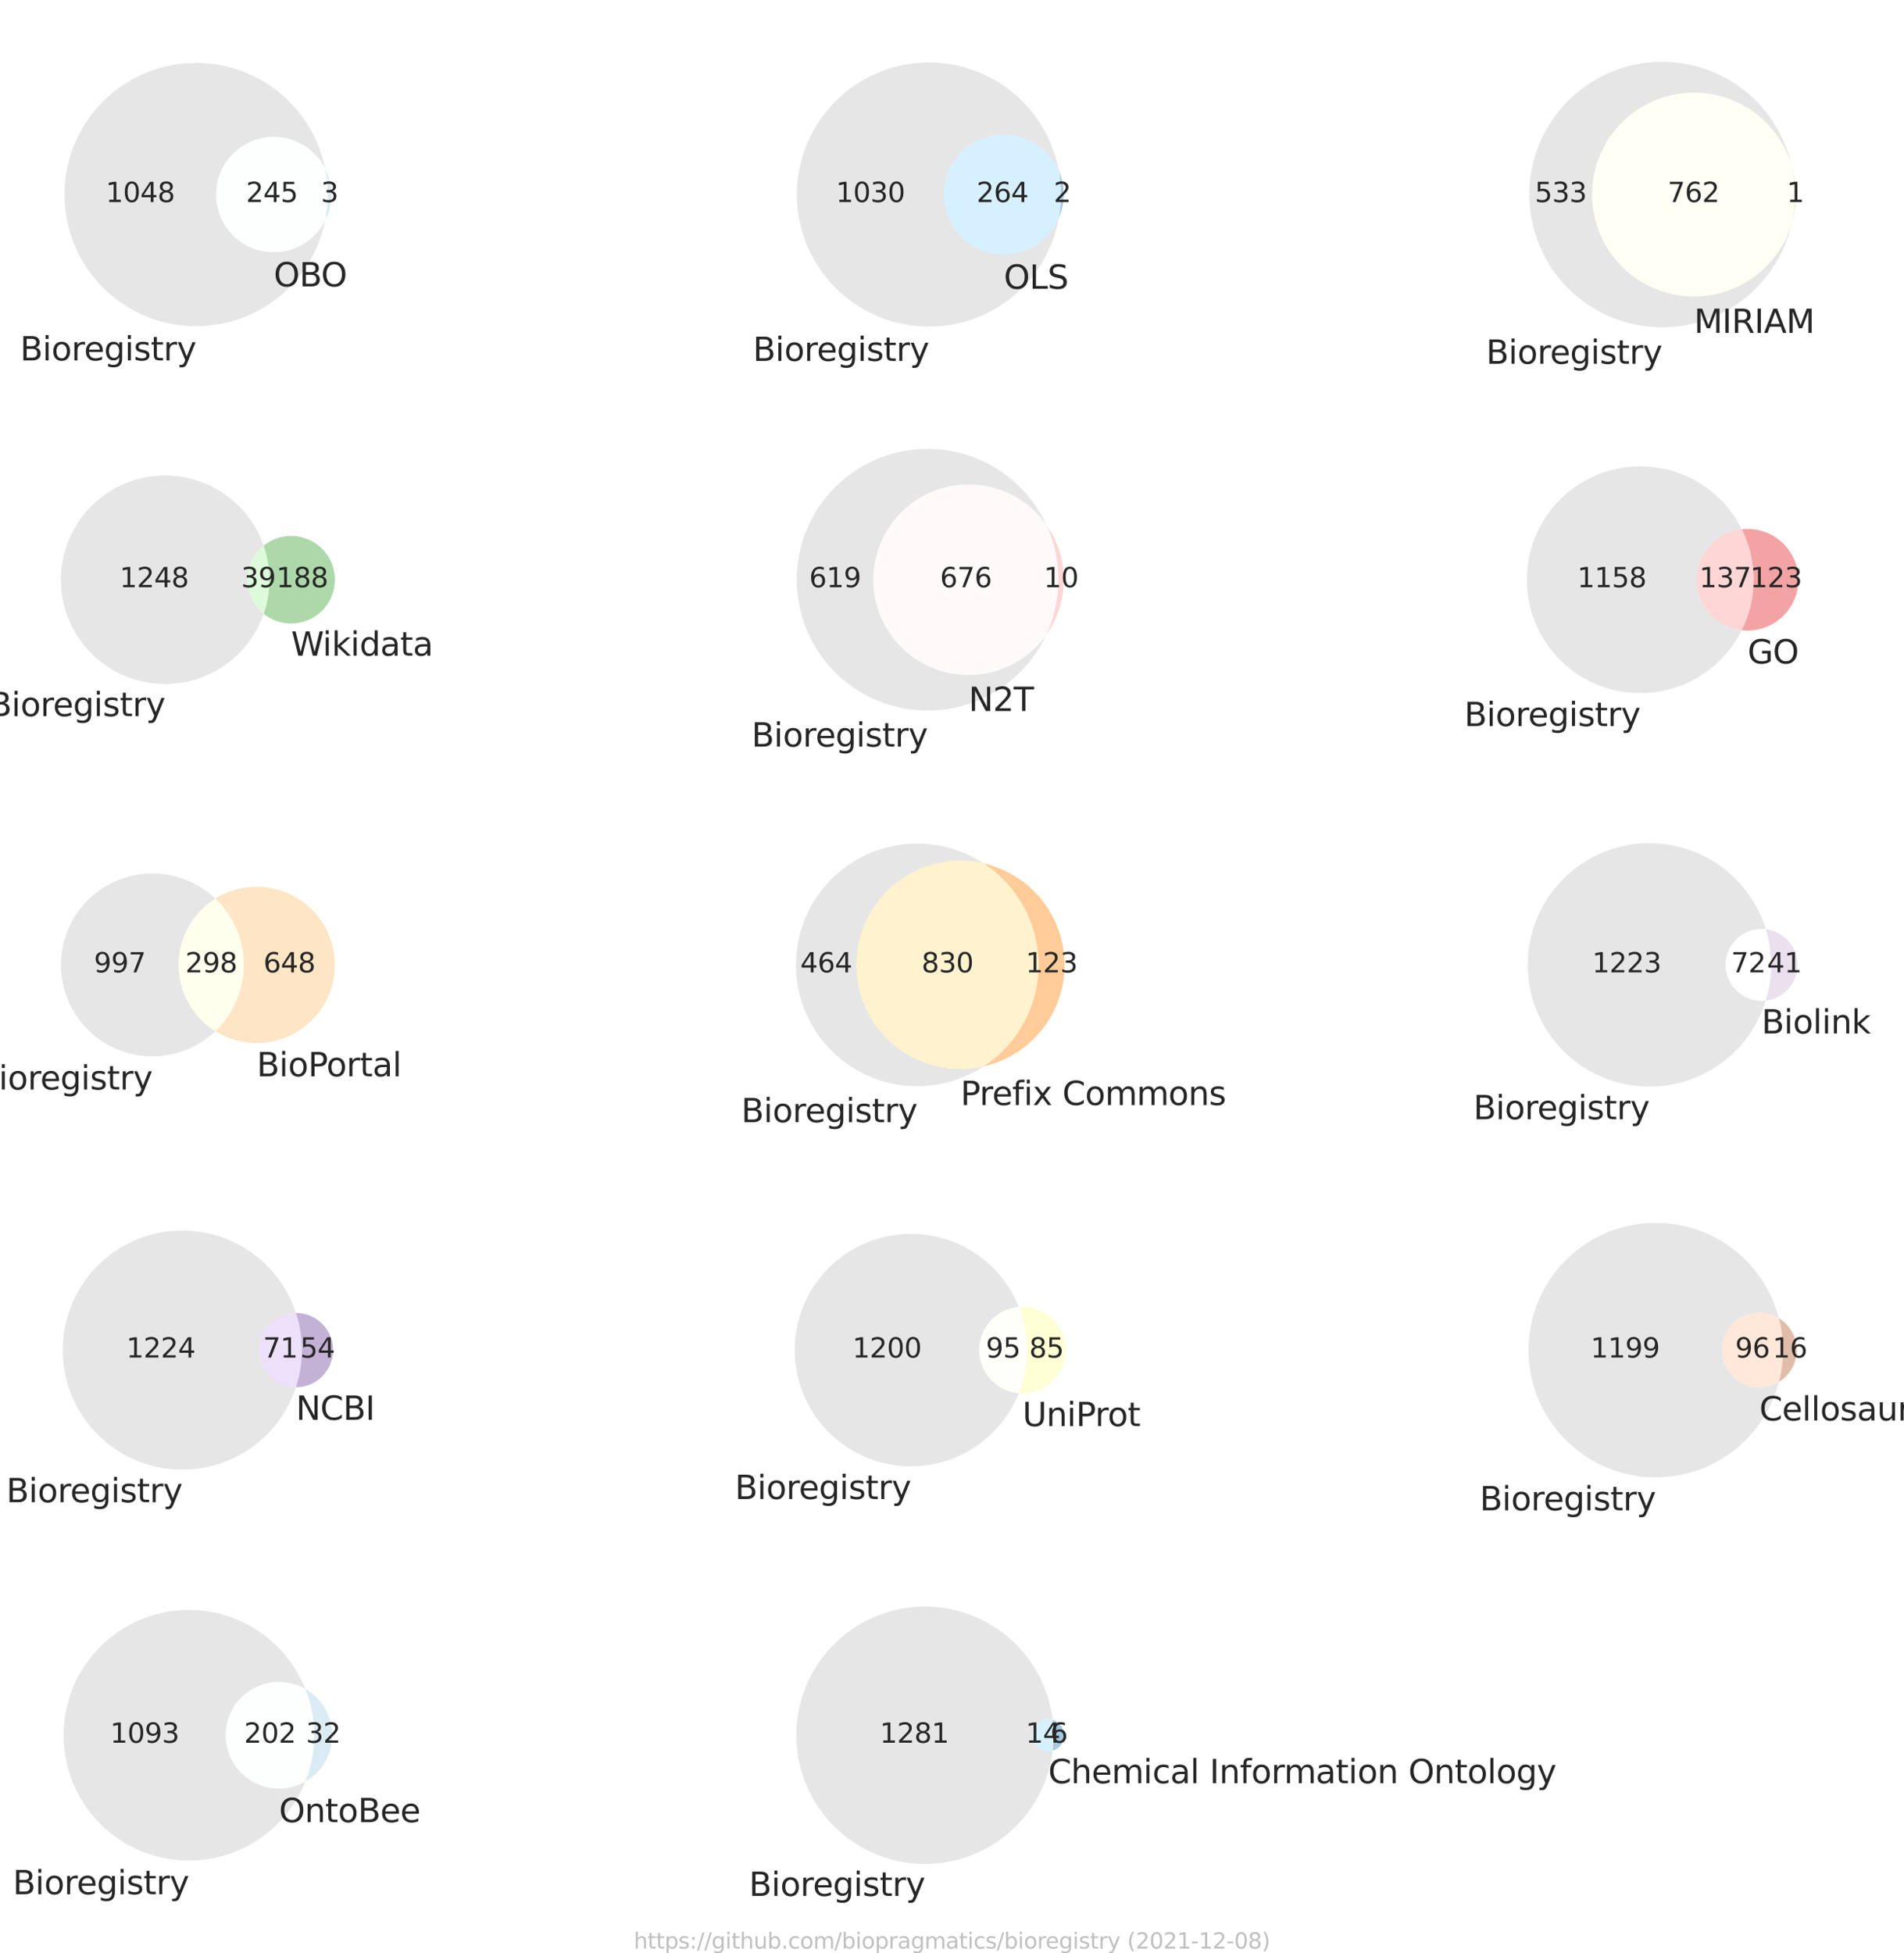<?xml version="1.0" encoding="utf-8" standalone="no"?>
<!DOCTYPE svg PUBLIC "-//W3C//DTD SVG 1.1//EN"
  "http://www.w3.org/Graphics/SVG/1.1/DTD/svg11.dtd">
<svg xmlns:xlink="http://www.w3.org/1999/xlink" width="702pt" height="720pt" viewBox="0 0 702 720" xmlns="http://www.w3.org/2000/svg" version="1.1">
 <defs>
  <style type="text/css">*{stroke-linejoin: round; stroke-linecap: butt}</style>
 </defs>
 <g id="figure_1">
  <g id="patch_1">
   <path d="M 0 720 
L 702 720 
L 702 0 
L 0 0 
z
" style="fill: #ffffff"/>
  </g>
  <g id="axes_1">
   <g id="patch_2">
    <path d="M 119.893 81.29 
C 118.824 83.411 117.408 85.337 115.702 86.99 
C 113.997 88.642 112.027 89.997 109.873 90.998 
C 107.72 91.999 105.414 92.633 103.052 92.872 
C 100.689 93.111 98.303 92.953 95.993 92.404 
C 93.683 91.854 91.481 90.922 89.479 89.645 
C 87.477 88.368 85.703 86.764 84.231 84.901 
C 82.759 83.038 81.609 80.941 80.83 78.698 
C 80.05 76.455 79.653 74.097 79.653 71.722 
C 79.653 69.348 80.05 66.99 80.83 64.747 
C 81.609 62.504 82.759 60.407 84.231 58.544 
C 85.703 56.68 87.477 55.077 89.479 53.8 
C 91.481 52.523 93.683 51.591 95.993 51.041 
C 98.303 50.492 100.689 50.334 103.052 50.573 
C 105.414 50.812 107.72 51.446 109.873 52.447 
C 112.027 53.448 113.997 54.803 115.702 56.455 
C 117.408 58.108 118.824 60.034 119.893 62.155 
C 118.716 56.303 116.47 50.718 113.268 45.68 
C 110.065 40.643 105.961 36.239 101.161 32.691 
C 96.361 29.143 90.947 26.51 85.192 24.925 
C 79.437 23.341 73.439 22.831 67.499 23.422 
C 61.559 24.013 55.779 25.695 50.449 28.383 
C 45.12 31.071 40.331 34.719 36.325 39.144 
C 32.319 43.569 29.163 48.696 27.016 54.265 
C 24.869 59.835 23.768 65.753 23.768 71.722 
C 23.768 77.692 24.869 83.61 27.016 89.18 
C 29.163 94.749 32.319 99.876 36.325 104.301 
C 40.331 108.725 45.12 112.374 50.449 115.062 
C 55.779 117.75 61.559 119.431 67.499 120.023 
C 73.439 120.614 79.437 120.104 85.192 118.52 
C 90.947 116.935 96.361 114.302 101.161 110.754 
C 105.961 107.206 110.065 102.802 113.268 97.765 
C 116.47 92.727 118.716 87.142 119.893 81.29 
" clip-path="url(#pf0057a29d8)" style="fill: #c0c0c0; opacity: 0.4"/>
   </g>
   <g id="patch_3">
    <path d="M 119.893 62.155 
C 120.526 65.305 120.845 68.51 120.845 71.722 
C 120.845 74.935 120.526 78.14 119.893 81.29 
C 121.389 78.323 122.168 75.046 122.168 71.722 
C 122.168 68.399 121.389 65.122 119.893 62.155 
" clip-path="url(#pf0057a29d8)" style="fill: #a6cee3; opacity: 0.4"/>
   </g>
   <g id="patch_4">
    <path d="M 119.893 81.29 
C 120.526 78.14 120.845 74.935 120.845 71.722 
C 120.845 68.51 120.526 65.305 119.893 62.155 
C 118.824 60.034 117.408 58.108 115.702 56.455 
C 113.997 54.803 112.027 53.448 109.873 52.447 
C 107.72 51.446 105.414 50.812 103.052 50.573 
C 100.689 50.334 98.303 50.492 95.993 51.041 
C 93.683 51.591 91.481 52.523 89.479 53.8 
C 87.477 55.077 85.703 56.68 84.231 58.544 
C 82.759 60.407 81.609 62.504 80.83 64.747 
C 80.05 66.99 79.653 69.348 79.653 71.722 
C 79.653 74.097 80.05 76.455 80.83 78.698 
C 81.609 80.941 82.759 83.038 84.231 84.901 
C 85.703 86.764 87.477 88.368 89.479 89.645 
C 91.481 90.922 93.683 91.854 95.993 92.404 
C 98.303 92.953 100.689 93.111 103.052 92.872 
C 105.414 92.633 107.72 91.999 109.873 90.998 
C 112.027 89.997 113.997 88.642 115.702 86.99 
C 117.408 85.337 118.824 83.411 119.893 81.29 
" clip-path="url(#pf0057a29d8)" style="fill: #fbffff; opacity: 0.4"/>
   </g>
   <g id="text_1">
    <!-- 1048 -->
    <g style="fill: #262626" transform="translate(38.985 74.482)scale(0.1 -0.1)">
     <defs>
      <path id="DejaVuSans-31" d="M 794 531 
L 1825 531 
L 1825 4091 
L 703 3866 
L 703 4441 
L 1819 4666 
L 2450 4666 
L 2450 531 
L 3481 531 
L 3481 0 
L 794 0 
L 794 531 
z
" transform="scale(0.016)"/>
      <path id="DejaVuSans-30" d="M 2034 4250 
Q 1547 4250 1301 3770 
Q 1056 3291 1056 2328 
Q 1056 1369 1301 889 
Q 1547 409 2034 409 
Q 2525 409 2770 889 
Q 3016 1369 3016 2328 
Q 3016 3291 2770 3770 
Q 2525 4250 2034 4250 
z
M 2034 4750 
Q 2819 4750 3233 4129 
Q 3647 3509 3647 2328 
Q 3647 1150 3233 529 
Q 2819 -91 2034 -91 
Q 1250 -91 836 529 
Q 422 1150 422 2328 
Q 422 3509 836 4129 
Q 1250 4750 2034 4750 
z
" transform="scale(0.016)"/>
      <path id="DejaVuSans-34" d="M 2419 4116 
L 825 1625 
L 2419 1625 
L 2419 4116 
z
M 2253 4666 
L 3047 4666 
L 3047 1625 
L 3713 1625 
L 3713 1100 
L 3047 1100 
L 3047 0 
L 2419 0 
L 2419 1100 
L 313 1100 
L 313 1709 
L 2253 4666 
z
" transform="scale(0.016)"/>
      <path id="DejaVuSans-38" d="M 2034 2216 
Q 1584 2216 1326 1975 
Q 1069 1734 1069 1313 
Q 1069 891 1326 650 
Q 1584 409 2034 409 
Q 2484 409 2743 651 
Q 3003 894 3003 1313 
Q 3003 1734 2745 1975 
Q 2488 2216 2034 2216 
z
M 1403 2484 
Q 997 2584 770 2862 
Q 544 3141 544 3541 
Q 544 4100 942 4425 
Q 1341 4750 2034 4750 
Q 2731 4750 3128 4425 
Q 3525 4100 3525 3541 
Q 3525 3141 3298 2862 
Q 3072 2584 2669 2484 
Q 3125 2378 3379 2068 
Q 3634 1759 3634 1313 
Q 3634 634 3220 271 
Q 2806 -91 2034 -91 
Q 1263 -91 848 271 
Q 434 634 434 1313 
Q 434 1759 690 2068 
Q 947 2378 1403 2484 
z
M 1172 3481 
Q 1172 3119 1398 2916 
Q 1625 2713 2034 2713 
Q 2441 2713 2670 2916 
Q 2900 3119 2900 3481 
Q 2900 3844 2670 4047 
Q 2441 4250 2034 4250 
Q 1625 4250 1398 4047 
Q 1172 3844 1172 3481 
z
" transform="scale(0.016)"/>
     </defs>
     <use xlink:href="#DejaVuSans-31"/>
     <use xlink:href="#DejaVuSans-30" x="63.623"/>
     <use xlink:href="#DejaVuSans-34" x="127.246"/>
     <use xlink:href="#DejaVuSans-38" x="190.869"/>
    </g>
   </g>
   <g id="text_2">
    <!-- 3 -->
    <g style="fill: #262626" transform="translate(118.325 74.482)scale(0.1 -0.1)">
     <defs>
      <path id="DejaVuSans-33" d="M 2597 2516 
Q 3050 2419 3304 2112 
Q 3559 1806 3559 1356 
Q 3559 666 3084 287 
Q 2609 -91 1734 -91 
Q 1441 -91 1130 -33 
Q 819 25 488 141 
L 488 750 
Q 750 597 1062 519 
Q 1375 441 1716 441 
Q 2309 441 2620 675 
Q 2931 909 2931 1356 
Q 2931 1769 2642 2001 
Q 2353 2234 1838 2234 
L 1294 2234 
L 1294 2753 
L 1863 2753 
Q 2328 2753 2575 2939 
Q 2822 3125 2822 3475 
Q 2822 3834 2567 4026 
Q 2313 4219 1838 4219 
Q 1578 4219 1281 4162 
Q 984 4106 628 3988 
L 628 4550 
Q 988 4650 1302 4700 
Q 1616 4750 1894 4750 
Q 2613 4750 3031 4423 
Q 3450 4097 3450 3541 
Q 3450 3153 3228 2886 
Q 3006 2619 2597 2516 
z
" transform="scale(0.016)"/>
     </defs>
     <use xlink:href="#DejaVuSans-33"/>
    </g>
   </g>
   <g id="text_3">
    <!-- 245 -->
    <g style="fill: #262626" transform="translate(90.705 74.482)scale(0.1 -0.1)">
     <defs>
      <path id="DejaVuSans-32" d="M 1228 531 
L 3431 531 
L 3431 0 
L 469 0 
L 469 531 
Q 828 903 1448 1529 
Q 2069 2156 2228 2338 
Q 2531 2678 2651 2914 
Q 2772 3150 2772 3378 
Q 2772 3750 2511 3984 
Q 2250 4219 1831 4219 
Q 1534 4219 1204 4116 
Q 875 4013 500 3803 
L 500 4441 
Q 881 4594 1212 4672 
Q 1544 4750 1819 4750 
Q 2544 4750 2975 4387 
Q 3406 4025 3406 3419 
Q 3406 3131 3298 2873 
Q 3191 2616 2906 2266 
Q 2828 2175 2409 1742 
Q 1991 1309 1228 531 
z
" transform="scale(0.016)"/>
      <path id="DejaVuSans-35" d="M 691 4666 
L 3169 4666 
L 3169 4134 
L 1269 4134 
L 1269 2991 
Q 1406 3038 1543 3061 
Q 1681 3084 1819 3084 
Q 2600 3084 3056 2656 
Q 3513 2228 3513 1497 
Q 3513 744 3044 326 
Q 2575 -91 1722 -91 
Q 1428 -91 1123 -41 
Q 819 9 494 109 
L 494 744 
Q 775 591 1075 516 
Q 1375 441 1709 441 
Q 2250 441 2565 725 
Q 2881 1009 2881 1497 
Q 2881 1984 2565 2268 
Q 2250 2553 1709 2553 
Q 1456 2553 1204 2497 
Q 953 2441 691 2322 
L 691 4666 
z
" transform="scale(0.016)"/>
     </defs>
     <use xlink:href="#DejaVuSans-32"/>
     <use xlink:href="#DejaVuSans-34" x="63.623"/>
     <use xlink:href="#DejaVuSans-35" x="127.246"/>
    </g>
   </g>
   <g id="text_4">
    <!-- Bioregistry -->
    <g style="fill: #262626" transform="translate(7.407 132.869)scale(0.12 -0.12)">
     <defs>
      <path id="DejaVuSans-42" d="M 1259 2228 
L 1259 519 
L 2272 519 
Q 2781 519 3026 730 
Q 3272 941 3272 1375 
Q 3272 1813 3026 2020 
Q 2781 2228 2272 2228 
L 1259 2228 
z
M 1259 4147 
L 1259 2741 
L 2194 2741 
Q 2656 2741 2882 2914 
Q 3109 3088 3109 3444 
Q 3109 3797 2882 3972 
Q 2656 4147 2194 4147 
L 1259 4147 
z
M 628 4666 
L 2241 4666 
Q 2963 4666 3353 4366 
Q 3744 4066 3744 3513 
Q 3744 3084 3544 2831 
Q 3344 2578 2956 2516 
Q 3422 2416 3680 2098 
Q 3938 1781 3938 1306 
Q 3938 681 3513 340 
Q 3088 0 2303 0 
L 628 0 
L 628 4666 
z
" transform="scale(0.016)"/>
      <path id="DejaVuSans-69" d="M 603 3500 
L 1178 3500 
L 1178 0 
L 603 0 
L 603 3500 
z
M 603 4863 
L 1178 4863 
L 1178 4134 
L 603 4134 
L 603 4863 
z
" transform="scale(0.016)"/>
      <path id="DejaVuSans-6f" d="M 1959 3097 
Q 1497 3097 1228 2736 
Q 959 2375 959 1747 
Q 959 1119 1226 758 
Q 1494 397 1959 397 
Q 2419 397 2687 759 
Q 2956 1122 2956 1747 
Q 2956 2369 2687 2733 
Q 2419 3097 1959 3097 
z
M 1959 3584 
Q 2709 3584 3137 3096 
Q 3566 2609 3566 1747 
Q 3566 888 3137 398 
Q 2709 -91 1959 -91 
Q 1206 -91 779 398 
Q 353 888 353 1747 
Q 353 2609 779 3096 
Q 1206 3584 1959 3584 
z
" transform="scale(0.016)"/>
      <path id="DejaVuSans-72" d="M 2631 2963 
Q 2534 3019 2420 3045 
Q 2306 3072 2169 3072 
Q 1681 3072 1420 2755 
Q 1159 2438 1159 1844 
L 1159 0 
L 581 0 
L 581 3500 
L 1159 3500 
L 1159 2956 
Q 1341 3275 1631 3429 
Q 1922 3584 2338 3584 
Q 2397 3584 2469 3576 
Q 2541 3569 2628 3553 
L 2631 2963 
z
" transform="scale(0.016)"/>
      <path id="DejaVuSans-65" d="M 3597 1894 
L 3597 1613 
L 953 1613 
Q 991 1019 1311 708 
Q 1631 397 2203 397 
Q 2534 397 2845 478 
Q 3156 559 3463 722 
L 3463 178 
Q 3153 47 2828 -22 
Q 2503 -91 2169 -91 
Q 1331 -91 842 396 
Q 353 884 353 1716 
Q 353 2575 817 3079 
Q 1281 3584 2069 3584 
Q 2775 3584 3186 3129 
Q 3597 2675 3597 1894 
z
M 3022 2063 
Q 3016 2534 2758 2815 
Q 2500 3097 2075 3097 
Q 1594 3097 1305 2825 
Q 1016 2553 972 2059 
L 3022 2063 
z
" transform="scale(0.016)"/>
      <path id="DejaVuSans-67" d="M 2906 1791 
Q 2906 2416 2648 2759 
Q 2391 3103 1925 3103 
Q 1463 3103 1205 2759 
Q 947 2416 947 1791 
Q 947 1169 1205 825 
Q 1463 481 1925 481 
Q 2391 481 2648 825 
Q 2906 1169 2906 1791 
z
M 3481 434 
Q 3481 -459 3084 -895 
Q 2688 -1331 1869 -1331 
Q 1566 -1331 1297 -1286 
Q 1028 -1241 775 -1147 
L 775 -588 
Q 1028 -725 1275 -790 
Q 1522 -856 1778 -856 
Q 2344 -856 2625 -561 
Q 2906 -266 2906 331 
L 2906 616 
Q 2728 306 2450 153 
Q 2172 0 1784 0 
Q 1141 0 747 490 
Q 353 981 353 1791 
Q 353 2603 747 3093 
Q 1141 3584 1784 3584 
Q 2172 3584 2450 3431 
Q 2728 3278 2906 2969 
L 2906 3500 
L 3481 3500 
L 3481 434 
z
" transform="scale(0.016)"/>
      <path id="DejaVuSans-73" d="M 2834 3397 
L 2834 2853 
Q 2591 2978 2328 3040 
Q 2066 3103 1784 3103 
Q 1356 3103 1142 2972 
Q 928 2841 928 2578 
Q 928 2378 1081 2264 
Q 1234 2150 1697 2047 
L 1894 2003 
Q 2506 1872 2764 1633 
Q 3022 1394 3022 966 
Q 3022 478 2636 193 
Q 2250 -91 1575 -91 
Q 1294 -91 989 -36 
Q 684 19 347 128 
L 347 722 
Q 666 556 975 473 
Q 1284 391 1588 391 
Q 1994 391 2212 530 
Q 2431 669 2431 922 
Q 2431 1156 2273 1281 
Q 2116 1406 1581 1522 
L 1381 1569 
Q 847 1681 609 1914 
Q 372 2147 372 2553 
Q 372 3047 722 3315 
Q 1072 3584 1716 3584 
Q 2034 3584 2315 3537 
Q 2597 3491 2834 3397 
z
" transform="scale(0.016)"/>
      <path id="DejaVuSans-74" d="M 1172 4494 
L 1172 3500 
L 2356 3500 
L 2356 3053 
L 1172 3053 
L 1172 1153 
Q 1172 725 1289 603 
Q 1406 481 1766 481 
L 2356 481 
L 2356 0 
L 1766 0 
Q 1100 0 847 248 
Q 594 497 594 1153 
L 594 3053 
L 172 3053 
L 172 3500 
L 594 3500 
L 594 4494 
L 1172 4494 
z
" transform="scale(0.016)"/>
      <path id="DejaVuSans-79" d="M 2059 -325 
Q 1816 -950 1584 -1140 
Q 1353 -1331 966 -1331 
L 506 -1331 
L 506 -850 
L 844 -850 
Q 1081 -850 1212 -737 
Q 1344 -625 1503 -206 
L 1606 56 
L 191 3500 
L 800 3500 
L 1894 763 
L 2988 3500 
L 3597 3500 
L 2059 -325 
z
" transform="scale(0.016)"/>
     </defs>
     <use xlink:href="#DejaVuSans-42"/>
     <use xlink:href="#DejaVuSans-69" x="68.604"/>
     <use xlink:href="#DejaVuSans-6f" x="96.387"/>
     <use xlink:href="#DejaVuSans-72" x="157.568"/>
     <use xlink:href="#DejaVuSans-65" x="196.432"/>
     <use xlink:href="#DejaVuSans-67" x="257.955"/>
     <use xlink:href="#DejaVuSans-69" x="321.432"/>
     <use xlink:href="#DejaVuSans-73" x="349.215"/>
     <use xlink:href="#DejaVuSans-74" x="401.314"/>
     <use xlink:href="#DejaVuSans-72" x="440.523"/>
     <use xlink:href="#DejaVuSans-79" x="481.637"/>
    </g>
   </g>
   <g id="text_5">
    <!-- OBO -->
    <g style="fill: #262626" transform="translate(100.91 105.588)scale(0.12 -0.12)">
     <defs>
      <path id="DejaVuSans-4f" d="M 2522 4238 
Q 1834 4238 1429 3725 
Q 1025 3213 1025 2328 
Q 1025 1447 1429 934 
Q 1834 422 2522 422 
Q 3209 422 3611 934 
Q 4013 1447 4013 2328 
Q 4013 3213 3611 3725 
Q 3209 4238 2522 4238 
z
M 2522 4750 
Q 3503 4750 4090 4092 
Q 4678 3434 4678 2328 
Q 4678 1225 4090 567 
Q 3503 -91 2522 -91 
Q 1538 -91 948 565 
Q 359 1222 359 2328 
Q 359 3434 948 4092 
Q 1538 4750 2522 4750 
z
" transform="scale(0.016)"/>
     </defs>
     <use xlink:href="#DejaVuSans-4f"/>
     <use xlink:href="#DejaVuSans-42" x="78.711"/>
     <use xlink:href="#DejaVuSans-4f" x="145.564"/>
    </g>
   </g>
  </g>
  <g id="axes_2">
   <g id="patch_5">
    <path d="M 390.405 80.355 
C 389.417 82.68 388.037 84.818 386.326 86.676 
C 384.615 88.534 382.597 90.084 380.361 91.26 
C 378.126 92.435 375.705 93.218 373.204 93.575 
C 370.703 93.931 368.16 93.856 365.685 93.352 
C 363.21 92.847 360.839 91.922 358.677 90.616 
C 356.515 89.31 354.593 87.643 352.995 85.687 
C 351.397 83.73 350.147 81.514 349.298 79.135 
C 348.45 76.756 348.016 74.248 348.016 71.722 
C 348.016 69.196 348.45 66.689 349.298 64.31 
C 350.147 61.931 351.397 59.715 352.995 57.758 
C 354.593 55.802 356.515 54.135 358.677 52.829 
C 360.839 51.523 363.21 50.597 365.685 50.093 
C 368.16 49.589 370.703 49.514 373.204 49.87 
C 375.705 50.227 378.126 51.01 380.361 52.185 
C 382.597 53.36 384.615 54.911 386.326 56.769 
C 388.037 58.627 389.417 60.765 390.405 63.09 
C 389.336 57.157 387.174 51.474 384.03 46.331 
C 380.886 41.187 376.814 36.672 372.021 33.016 
C 367.228 29.359 361.797 26.625 356.006 24.951 
C 350.215 23.278 344.163 22.695 338.158 23.231 
C 332.154 23.768 326.301 25.415 320.898 28.089 
C 315.495 30.763 310.636 34.417 306.567 38.865 
C 302.499 43.314 299.292 48.479 297.109 54.099 
C 294.927 59.718 293.807 65.694 293.807 71.722 
C 293.807 77.751 294.927 83.727 297.109 89.346 
C 299.292 94.966 302.499 100.131 306.567 104.58 
C 310.636 109.028 315.495 112.682 320.898 115.356 
C 326.301 118.03 332.154 119.677 338.158 120.214 
C 344.163 120.75 350.215 120.167 356.006 118.493 
C 361.797 116.82 367.228 114.085 372.021 110.429 
C 376.814 106.773 380.886 102.258 384.03 97.114 
C 387.174 91.971 389.336 86.288 390.405 80.355 
" clip-path="url(#p5dcb777180)" style="fill: #c0c0c0; opacity: 0.4"/>
   </g>
   <g id="patch_6">
    <path d="M 390.405 63.09 
C 390.918 65.939 391.176 68.828 391.176 71.722 
C 391.176 74.617 390.918 77.506 390.405 80.355 
C 391.565 77.625 392.163 74.689 392.163 71.722 
C 392.163 68.756 391.565 65.82 390.405 63.09 
" clip-path="url(#p5dcb777180)" style="fill: #1f78b4; opacity: 0.4"/>
   </g>
   <g id="patch_7">
    <path d="M 390.405 80.355 
C 390.918 77.506 391.176 74.617 391.176 71.722 
C 391.176 68.828 390.918 65.939 390.405 63.09 
C 389.417 60.765 388.037 58.627 386.326 56.769 
C 384.615 54.911 382.597 53.36 380.361 52.185 
C 378.126 51.01 375.705 50.227 373.204 49.87 
C 370.703 49.514 368.16 49.589 365.685 50.093 
C 363.21 50.597 360.839 51.523 358.677 52.829 
C 356.515 54.135 354.593 55.802 352.995 57.758 
C 351.397 59.715 350.147 61.931 349.298 64.31 
C 348.45 66.689 348.016 69.196 348.016 71.722 
C 348.016 74.248 348.45 76.756 349.298 79.135 
C 350.147 81.514 351.397 83.73 352.995 85.687 
C 354.593 87.643 356.515 89.31 358.677 90.616 
C 360.839 91.922 363.21 92.847 365.685 93.352 
C 368.16 93.856 370.703 93.931 373.204 93.575 
C 375.705 93.218 378.126 92.435 380.361 91.26 
C 382.597 90.084 384.615 88.534 386.326 86.676 
C 388.037 84.818 389.417 82.68 390.405 80.355 
" clip-path="url(#p5dcb777180)" style="fill: #9cdaff; opacity: 0.4"/>
   </g>
   <g id="text_6">
    <!-- 1030 -->
    <g style="fill: #262626" transform="translate(308.187 74.482)scale(0.1 -0.1)">
     <use xlink:href="#DejaVuSans-31"/>
     <use xlink:href="#DejaVuSans-30" x="63.623"/>
     <use xlink:href="#DejaVuSans-33" x="127.246"/>
     <use xlink:href="#DejaVuSans-30" x="190.869"/>
    </g>
   </g>
   <g id="text_7">
    <!-- 2 -->
    <g style="fill: #262626" transform="translate(388.488 74.482)scale(0.1 -0.1)">
     <use xlink:href="#DejaVuSans-32"/>
    </g>
   </g>
   <g id="text_8">
    <!-- 264 -->
    <g style="fill: #262626" transform="translate(360.053 74.482)scale(0.1 -0.1)">
     <defs>
      <path id="DejaVuSans-36" d="M 2113 2584 
Q 1688 2584 1439 2293 
Q 1191 2003 1191 1497 
Q 1191 994 1439 701 
Q 1688 409 2113 409 
Q 2538 409 2786 701 
Q 3034 994 3034 1497 
Q 3034 2003 2786 2293 
Q 2538 2584 2113 2584 
z
M 3366 4563 
L 3366 3988 
Q 3128 4100 2886 4159 
Q 2644 4219 2406 4219 
Q 1781 4219 1451 3797 
Q 1122 3375 1075 2522 
Q 1259 2794 1537 2939 
Q 1816 3084 2150 3084 
Q 2853 3084 3261 2657 
Q 3669 2231 3669 1497 
Q 3669 778 3244 343 
Q 2819 -91 2113 -91 
Q 1303 -91 875 529 
Q 447 1150 447 2328 
Q 447 3434 972 4092 
Q 1497 4750 2381 4750 
Q 2619 4750 2861 4703 
Q 3103 4656 3366 4563 
z
" transform="scale(0.016)"/>
     </defs>
     <use xlink:href="#DejaVuSans-32"/>
     <use xlink:href="#DejaVuSans-36" x="63.623"/>
     <use xlink:href="#DejaVuSans-34" x="127.246"/>
    </g>
   </g>
   <g id="text_9">
    <!-- Bioregistry -->
    <g style="fill: #262626" transform="translate(277.592 133.063)scale(0.12 -0.12)">
     <use xlink:href="#DejaVuSans-42"/>
     <use xlink:href="#DejaVuSans-69" x="68.604"/>
     <use xlink:href="#DejaVuSans-6f" x="96.387"/>
     <use xlink:href="#DejaVuSans-72" x="157.568"/>
     <use xlink:href="#DejaVuSans-65" x="196.432"/>
     <use xlink:href="#DejaVuSans-67" x="257.955"/>
     <use xlink:href="#DejaVuSans-69" x="321.432"/>
     <use xlink:href="#DejaVuSans-73" x="349.215"/>
     <use xlink:href="#DejaVuSans-74" x="401.314"/>
     <use xlink:href="#DejaVuSans-72" x="440.523"/>
     <use xlink:href="#DejaVuSans-79" x="481.637"/>
    </g>
   </g>
   <g id="text_10">
    <!-- OLS -->
    <g style="fill: #262626" transform="translate(370.09 106.452)scale(0.12 -0.12)">
     <defs>
      <path id="DejaVuSans-4c" d="M 628 4666 
L 1259 4666 
L 1259 531 
L 3531 531 
L 3531 0 
L 628 0 
L 628 4666 
z
" transform="scale(0.016)"/>
      <path id="DejaVuSans-53" d="M 3425 4513 
L 3425 3897 
Q 3066 4069 2747 4153 
Q 2428 4238 2131 4238 
Q 1616 4238 1336 4038 
Q 1056 3838 1056 3469 
Q 1056 3159 1242 3001 
Q 1428 2844 1947 2747 
L 2328 2669 
Q 3034 2534 3370 2195 
Q 3706 1856 3706 1288 
Q 3706 609 3251 259 
Q 2797 -91 1919 -91 
Q 1588 -91 1214 -16 
Q 841 59 441 206 
L 441 856 
Q 825 641 1194 531 
Q 1563 422 1919 422 
Q 2459 422 2753 634 
Q 3047 847 3047 1241 
Q 3047 1584 2836 1778 
Q 2625 1972 2144 2069 
L 1759 2144 
Q 1053 2284 737 2584 
Q 422 2884 422 3419 
Q 422 4038 858 4394 
Q 1294 4750 2059 4750 
Q 2388 4750 2728 4690 
Q 3069 4631 3425 4513 
z
" transform="scale(0.016)"/>
     </defs>
     <use xlink:href="#DejaVuSans-4f"/>
     <use xlink:href="#DejaVuSans-4c" x="78.711"/>
     <use xlink:href="#DejaVuSans-53" x="134.424"/>
    </g>
   </g>
  </g>
  <g id="axes_3">
   <g id="patch_8">
    <path d="M 660.498 82.702 
C 659.193 86.972 657.137 90.975 654.427 94.523 
C 651.717 98.071 648.396 101.108 644.62 103.491 
C 640.845 105.874 636.674 107.564 632.305 108.483 
C 627.936 109.402 623.438 109.535 619.022 108.875 
C 614.606 108.216 610.343 106.774 606.434 104.618 
C 602.524 102.462 599.03 99.626 596.115 96.244 
C 593.201 92.862 590.913 88.987 589.358 84.802 
C 587.804 80.616 587.008 76.187 587.008 71.722 
C 587.008 67.258 587.804 62.829 589.358 58.643 
C 590.913 54.458 593.201 50.583 596.115 47.201 
C 599.03 43.818 602.524 40.983 606.434 38.827 
C 610.343 36.671 614.606 35.229 619.022 34.57 
C 623.438 33.91 627.936 34.043 632.305 34.962 
C 636.674 35.881 640.845 37.571 644.62 39.954 
C 648.396 42.337 651.717 45.374 654.427 48.922 
C 657.137 52.47 659.193 56.473 660.498 60.743 
C 659.16 54.934 656.773 49.418 653.453 44.467 
C 650.133 39.516 645.936 35.212 641.069 31.77 
C 636.203 28.327 630.748 25.802 624.974 24.32 
C 619.2 22.838 613.204 22.423 607.281 23.096 
C 601.358 23.769 595.607 25.519 590.313 28.258 
C 585.019 30.998 580.269 34.682 576.299 39.129 
C 572.329 43.576 569.205 48.711 567.08 54.28 
C 564.956 59.85 563.866 65.761 563.866 71.722 
C 563.866 77.684 564.956 83.595 567.08 89.165 
C 569.205 94.734 572.329 99.869 576.299 104.316 
C 580.269 108.763 585.019 112.447 590.313 115.187 
C 595.607 117.926 601.358 119.676 607.281 120.349 
C 613.204 121.022 619.2 120.607 624.974 119.125 
C 630.748 117.643 636.203 115.118 641.069 111.675 
C 645.936 108.232 650.133 103.929 653.453 98.978 
C 656.773 94.027 659.16 88.511 660.498 82.702 
" clip-path="url(#p4e351a7f8c)" style="fill: #c0c0c0; opacity: 0.4"/>
   </g>
   <g id="patch_9">
    <path d="M 660.498 60.743 
C 661.327 64.344 661.745 68.027 661.745 71.722 
C 661.745 75.418 661.327 79.101 660.498 82.702 
C 661.585 79.143 662.138 75.443 662.138 71.722 
C 662.138 68.002 661.585 64.301 660.498 60.743 
" clip-path="url(#p4e351a7f8c)" style="fill: #b2df8a; opacity: 0.4"/>
   </g>
   <g id="patch_10">
    <path d="M 660.498 82.702 
C 661.327 79.101 661.745 75.418 661.745 71.722 
C 661.745 68.027 661.327 64.344 660.498 60.743 
C 659.193 56.473 657.137 52.47 654.427 48.922 
C 651.717 45.374 648.396 42.337 644.62 39.954 
C 640.845 37.571 636.674 35.881 632.305 34.962 
C 627.936 34.043 623.438 33.91 619.022 34.57 
C 614.606 35.229 610.343 36.671 606.434 38.827 
C 602.524 40.983 599.03 43.818 596.115 47.201 
C 593.201 50.583 590.913 54.458 589.358 58.643 
C 587.804 62.829 587.008 67.258 587.008 71.722 
C 587.008 76.187 587.804 80.616 589.358 84.802 
C 590.913 88.987 593.201 92.862 596.115 96.244 
C 599.03 99.626 602.524 102.462 606.434 104.618 
C 610.343 106.774 614.606 108.216 619.022 108.875 
C 623.438 109.535 627.936 109.402 632.305 108.483 
C 636.674 107.564 640.845 105.874 644.62 103.491 
C 648.396 101.108 651.717 98.071 654.427 94.523 
C 657.137 90.975 659.193 86.972 660.498 82.702 
" clip-path="url(#p4e351a7f8c)" style="fill: #ffffe7; opacity: 0.4"/>
   </g>
   <g id="text_11">
    <!-- 533 -->
    <g style="fill: #262626" transform="translate(565.893 74.482)scale(0.1 -0.1)">
     <use xlink:href="#DejaVuSans-35"/>
     <use xlink:href="#DejaVuSans-33" x="63.623"/>
     <use xlink:href="#DejaVuSans-33" x="127.246"/>
    </g>
   </g>
   <g id="text_12">
    <!-- 1 -->
    <g style="fill: #262626" transform="translate(658.76 74.482)scale(0.1 -0.1)">
     <use xlink:href="#DejaVuSans-31"/>
    </g>
   </g>
   <g id="text_13">
    <!-- 762 -->
    <g style="fill: #262626" transform="translate(614.833 74.482)scale(0.1 -0.1)">
     <defs>
      <path id="DejaVuSans-37" d="M 525 4666 
L 3525 4666 
L 3525 4397 
L 1831 0 
L 1172 0 
L 2766 4134 
L 525 4134 
L 525 4666 
z
" transform="scale(0.016)"/>
     </defs>
     <use xlink:href="#DejaVuSans-37"/>
     <use xlink:href="#DejaVuSans-36" x="63.623"/>
     <use xlink:href="#DejaVuSans-32" x="127.246"/>
    </g>
   </g>
   <g id="text_14">
    <!-- Bioregistry -->
    <g style="fill: #262626" transform="translate(547.906 134.105)scale(0.12 -0.12)">
     <use xlink:href="#DejaVuSans-42"/>
     <use xlink:href="#DejaVuSans-69" x="68.604"/>
     <use xlink:href="#DejaVuSans-6f" x="96.387"/>
     <use xlink:href="#DejaVuSans-72" x="157.568"/>
     <use xlink:href="#DejaVuSans-65" x="196.432"/>
     <use xlink:href="#DejaVuSans-67" x="257.955"/>
     <use xlink:href="#DejaVuSans-69" x="321.432"/>
     <use xlink:href="#DejaVuSans-73" x="349.215"/>
     <use xlink:href="#DejaVuSans-74" x="401.314"/>
     <use xlink:href="#DejaVuSans-72" x="440.523"/>
     <use xlink:href="#DejaVuSans-79" x="481.637"/>
    </g>
   </g>
   <g id="text_15">
    <!-- MIRIAM -->
    <g style="fill: #262626" transform="translate(624.573 122.731)scale(0.12 -0.12)">
     <defs>
      <path id="DejaVuSans-4d" d="M 628 4666 
L 1569 4666 
L 2759 1491 
L 3956 4666 
L 4897 4666 
L 4897 0 
L 4281 0 
L 4281 4097 
L 3078 897 
L 2444 897 
L 1241 4097 
L 1241 0 
L 628 0 
L 628 4666 
z
" transform="scale(0.016)"/>
      <path id="DejaVuSans-49" d="M 628 4666 
L 1259 4666 
L 1259 0 
L 628 0 
L 628 4666 
z
" transform="scale(0.016)"/>
      <path id="DejaVuSans-52" d="M 2841 2188 
Q 3044 2119 3236 1894 
Q 3428 1669 3622 1275 
L 4263 0 
L 3584 0 
L 2988 1197 
Q 2756 1666 2539 1819 
Q 2322 1972 1947 1972 
L 1259 1972 
L 1259 0 
L 628 0 
L 628 4666 
L 2053 4666 
Q 2853 4666 3247 4331 
Q 3641 3997 3641 3322 
Q 3641 2881 3436 2590 
Q 3231 2300 2841 2188 
z
M 1259 4147 
L 1259 2491 
L 2053 2491 
Q 2509 2491 2742 2702 
Q 2975 2913 2975 3322 
Q 2975 3731 2742 3939 
Q 2509 4147 2053 4147 
L 1259 4147 
z
" transform="scale(0.016)"/>
      <path id="DejaVuSans-41" d="M 2188 4044 
L 1331 1722 
L 3047 1722 
L 2188 4044 
z
M 1831 4666 
L 2547 4666 
L 4325 0 
L 3669 0 
L 3244 1197 
L 1141 1197 
L 716 0 
L 50 0 
L 1831 4666 
z
" transform="scale(0.016)"/>
     </defs>
     <use xlink:href="#DejaVuSans-4d"/>
     <use xlink:href="#DejaVuSans-49" x="86.279"/>
     <use xlink:href="#DejaVuSans-52" x="115.771"/>
     <use xlink:href="#DejaVuSans-49" x="185.254"/>
     <use xlink:href="#DejaVuSans-41" x="214.746"/>
     <use xlink:href="#DejaVuSans-4d" x="283.154"/>
    </g>
   </g>
  </g>
  <g id="axes_4">
   <g id="patch_11">
    <path d="M 97.21 226.281 
C 95.334 224.768 93.821 222.854 92.782 220.68 
C 91.743 218.506 91.203 216.127 91.203 213.717 
C 91.203 211.307 91.743 208.928 92.782 206.754 
C 93.821 204.58 95.334 202.666 97.21 201.153 
C 95.736 196.892 93.523 192.922 90.673 189.427 
C 87.823 185.932 84.381 182.966 80.503 180.664 
C 76.625 178.362 72.372 176.761 67.939 175.933 
C 63.506 175.106 58.962 175.065 54.515 175.812 
C 50.067 176.559 45.786 178.083 41.867 180.315 
C 37.948 182.546 34.452 185.449 31.54 188.892 
C 28.627 192.335 26.343 196.264 24.792 200.498 
C 23.241 204.733 22.448 209.207 22.448 213.717 
C 22.448 218.227 23.241 222.701 24.792 226.936 
C 26.343 231.17 28.627 235.099 31.54 238.542 
C 34.452 241.985 37.948 244.888 41.867 247.119 
C 45.786 249.351 50.067 250.875 54.515 251.622 
C 58.962 252.369 63.506 252.328 67.939 251.501 
C 72.372 250.673 76.625 249.072 80.503 246.77 
C 84.381 244.468 87.823 241.502 90.673 238.007 
C 93.523 234.512 95.736 230.542 97.21 226.281 
" clip-path="url(#p870fba771f)" style="fill: #c0c0c0; opacity: 0.4"/>
   </g>
   <g id="patch_12">
    <path d="M 97.21 201.153 
C 98.607 205.195 99.321 209.441 99.321 213.717 
C 99.321 217.993 98.607 222.239 97.21 226.281 
C 99.58 228.193 102.445 229.396 105.47 229.75 
C 108.496 230.104 111.56 229.594 114.308 228.281 
C 117.056 226.967 119.377 224.901 121.002 222.325 
C 122.626 219.748 123.488 216.763 123.488 213.717 
C 123.488 210.671 122.626 207.686 121.002 205.109 
C 119.377 202.533 117.056 200.467 114.308 199.153 
C 111.56 197.84 108.496 197.33 105.47 197.684 
C 102.445 198.038 99.58 199.241 97.21 201.153 
" clip-path="url(#p870fba771f)" style="fill: #33a02c; opacity: 0.4"/>
   </g>
   <g id="patch_13">
    <path d="M 97.21 226.281 
C 98.607 222.239 99.321 217.993 99.321 213.717 
C 99.321 209.441 98.607 205.195 97.21 201.153 
C 95.334 202.666 93.821 204.58 92.782 206.754 
C 91.743 208.928 91.203 211.307 91.203 213.717 
C 91.203 216.127 91.743 218.506 92.782 220.68 
C 93.821 222.854 95.334 224.768 97.21 226.281 
" clip-path="url(#p870fba771f)" style="fill: #aaf6a5; opacity: 0.4"/>
   </g>
   <g id="text_16">
    <!-- 1248 -->
    <g style="fill: #262626" transform="translate(44.1 216.476)scale(0.1 -0.1)">
     <use xlink:href="#DejaVuSans-31"/>
     <use xlink:href="#DejaVuSans-32" x="63.623"/>
     <use xlink:href="#DejaVuSans-34" x="127.246"/>
     <use xlink:href="#DejaVuSans-38" x="190.869"/>
    </g>
   </g>
   <g id="text_17">
    <!-- 188 -->
    <g style="fill: #262626" transform="translate(101.861 216.476)scale(0.1 -0.1)">
     <use xlink:href="#DejaVuSans-31"/>
     <use xlink:href="#DejaVuSans-38" x="63.623"/>
     <use xlink:href="#DejaVuSans-38" x="127.246"/>
    </g>
   </g>
   <g id="text_18">
    <!-- 39 -->
    <g style="fill: #262626" transform="translate(88.9 216.476)scale(0.1 -0.1)">
     <defs>
      <path id="DejaVuSans-39" d="M 703 97 
L 703 672 
Q 941 559 1184 500 
Q 1428 441 1663 441 
Q 2288 441 2617 861 
Q 2947 1281 2994 2138 
Q 2813 1869 2534 1725 
Q 2256 1581 1919 1581 
Q 1219 1581 811 2004 
Q 403 2428 403 3163 
Q 403 3881 828 4315 
Q 1253 4750 1959 4750 
Q 2769 4750 3195 4129 
Q 3622 3509 3622 2328 
Q 3622 1225 3098 567 
Q 2575 -91 1691 -91 
Q 1453 -91 1209 -44 
Q 966 3 703 97 
z
M 1959 2075 
Q 2384 2075 2632 2365 
Q 2881 2656 2881 3163 
Q 2881 3666 2632 3958 
Q 2384 4250 1959 4250 
Q 1534 4250 1286 3958 
Q 1038 3666 1038 3163 
Q 1038 2656 1286 2365 
Q 1534 2075 1959 2075 
z
" transform="scale(0.016)"/>
     </defs>
     <use xlink:href="#DejaVuSans-33"/>
     <use xlink:href="#DejaVuSans-39" x="63.623"/>
    </g>
   </g>
   <g id="text_19">
    <!-- Bioregistry -->
    <g style="fill: #262626" transform="translate(-4.015 264.001)scale(0.12 -0.12)">
     <use xlink:href="#DejaVuSans-42"/>
     <use xlink:href="#DejaVuSans-69" x="68.604"/>
     <use xlink:href="#DejaVuSans-6f" x="96.387"/>
     <use xlink:href="#DejaVuSans-72" x="157.568"/>
     <use xlink:href="#DejaVuSans-65" x="196.432"/>
     <use xlink:href="#DejaVuSans-67" x="257.955"/>
     <use xlink:href="#DejaVuSans-69" x="321.432"/>
     <use xlink:href="#DejaVuSans-73" x="349.215"/>
     <use xlink:href="#DejaVuSans-74" x="401.314"/>
     <use xlink:href="#DejaVuSans-72" x="440.523"/>
     <use xlink:href="#DejaVuSans-79" x="481.637"/>
    </g>
   </g>
   <g id="text_20">
    <!-- Wikidata -->
    <g style="fill: #262626" transform="translate(107.345 241.707)scale(0.12 -0.12)">
     <defs>
      <path id="DejaVuSans-57" d="M 213 4666 
L 850 4666 
L 1831 722 
L 2809 4666 
L 3519 4666 
L 4500 722 
L 5478 4666 
L 6119 4666 
L 4947 0 
L 4153 0 
L 3169 4050 
L 2175 0 
L 1381 0 
L 213 4666 
z
" transform="scale(0.016)"/>
      <path id="DejaVuSans-6b" d="M 581 4863 
L 1159 4863 
L 1159 1991 
L 2875 3500 
L 3609 3500 
L 1753 1863 
L 3688 0 
L 2938 0 
L 1159 1709 
L 1159 0 
L 581 0 
L 581 4863 
z
" transform="scale(0.016)"/>
      <path id="DejaVuSans-64" d="M 2906 2969 
L 2906 4863 
L 3481 4863 
L 3481 0 
L 2906 0 
L 2906 525 
Q 2725 213 2448 61 
Q 2172 -91 1784 -91 
Q 1150 -91 751 415 
Q 353 922 353 1747 
Q 353 2572 751 3078 
Q 1150 3584 1784 3584 
Q 2172 3584 2448 3432 
Q 2725 3281 2906 2969 
z
M 947 1747 
Q 947 1113 1208 752 
Q 1469 391 1925 391 
Q 2381 391 2643 752 
Q 2906 1113 2906 1747 
Q 2906 2381 2643 2742 
Q 2381 3103 1925 3103 
Q 1469 3103 1208 2742 
Q 947 2381 947 1747 
z
" transform="scale(0.016)"/>
      <path id="DejaVuSans-61" d="M 2194 1759 
Q 1497 1759 1228 1600 
Q 959 1441 959 1056 
Q 959 750 1161 570 
Q 1363 391 1709 391 
Q 2188 391 2477 730 
Q 2766 1069 2766 1631 
L 2766 1759 
L 2194 1759 
z
M 3341 1997 
L 3341 0 
L 2766 0 
L 2766 531 
Q 2569 213 2275 61 
Q 1981 -91 1556 -91 
Q 1019 -91 701 211 
Q 384 513 384 1019 
Q 384 1609 779 1909 
Q 1175 2209 1959 2209 
L 2766 2209 
L 2766 2266 
Q 2766 2663 2505 2880 
Q 2244 3097 1772 3097 
Q 1472 3097 1187 3025 
Q 903 2953 641 2809 
L 641 3341 
Q 956 3463 1253 3523 
Q 1550 3584 1831 3584 
Q 2591 3584 2966 3190 
Q 3341 2797 3341 1997 
z
" transform="scale(0.016)"/>
     </defs>
     <use xlink:href="#DejaVuSans-57"/>
     <use xlink:href="#DejaVuSans-69" x="96.627"/>
     <use xlink:href="#DejaVuSans-6b" x="124.41"/>
     <use xlink:href="#DejaVuSans-69" x="182.32"/>
     <use xlink:href="#DejaVuSans-64" x="210.104"/>
     <use xlink:href="#DejaVuSans-61" x="273.58"/>
     <use xlink:href="#DejaVuSans-74" x="334.859"/>
     <use xlink:href="#DejaVuSans-61" x="374.068"/>
    </g>
   </g>
  </g>
  <g id="axes_5">
   <g id="patch_14">
    <path d="M 385.723 234.057 
C 383.58 237.072 380.974 239.729 378.001 241.93 
C 375.028 244.132 371.726 245.849 368.217 247.02 
C 364.708 248.19 361.036 248.798 357.337 248.822 
C 353.638 248.846 349.959 248.285 346.435 247.16 
C 342.911 246.036 339.587 244.361 336.586 242.198 
C 333.585 240.036 330.944 237.412 328.762 234.425 
C 326.58 231.438 324.884 228.125 323.737 224.609 
C 322.589 221.092 322.004 217.416 322.004 213.717 
C 322.004 210.018 322.589 206.342 323.737 202.826 
C 324.884 199.309 326.58 195.996 328.762 193.009 
C 330.944 190.022 333.585 187.399 336.586 185.236 
C 339.587 183.073 342.911 181.399 346.435 180.274 
C 349.959 179.149 353.638 178.588 357.337 178.612 
C 361.036 178.636 364.708 179.244 368.217 180.414 
C 371.726 181.585 375.028 183.302 378.001 185.504 
C 380.974 187.705 383.58 190.362 385.723 193.377 
C 383.424 188.434 380.304 183.916 376.495 180.015 
C 372.685 176.115 368.242 172.889 363.354 170.474 
C 358.467 168.059 353.204 166.49 347.792 165.834 
C 342.38 165.177 336.895 165.444 331.572 166.621 
C 326.249 167.798 321.164 169.87 316.533 172.747 
C 311.902 175.624 307.792 179.266 304.379 183.517 
C 300.965 187.768 298.297 192.567 296.488 197.71 
C 294.678 202.853 293.754 208.265 293.754 213.717 
C 293.754 219.169 294.678 224.582 296.488 229.724 
C 298.297 234.867 300.965 239.666 304.379 243.917 
C 307.792 248.168 311.902 251.81 316.533 254.687 
C 321.164 257.564 326.249 259.636 331.572 260.813 
C 336.895 261.99 342.38 262.257 347.792 261.6 
C 353.204 260.944 358.467 259.375 363.354 256.96 
C 368.242 254.545 372.685 251.319 376.495 247.419 
C 380.304 243.518 383.424 239 385.723 234.057 
" clip-path="url(#p5e36f322bf)" style="fill: #c0c0c0; opacity: 0.4"/>
   </g>
   <g id="patch_15">
    <path d="M 385.723 193.377 
C 388.686 199.748 390.222 206.691 390.222 213.717 
C 390.222 220.743 388.686 227.686 385.723 234.057 
C 389.946 228.116 392.216 221.006 392.216 213.717 
C 392.216 206.428 389.946 199.318 385.723 193.377 
" clip-path="url(#p5e36f322bf)" style="fill: #fb9a99; opacity: 0.4"/>
   </g>
   <g id="patch_16">
    <path d="M 385.723 234.057 
C 388.686 227.686 390.222 220.743 390.222 213.717 
C 390.222 206.691 388.686 199.748 385.723 193.377 
C 383.58 190.362 380.974 187.705 378.001 185.504 
C 375.028 183.302 371.726 181.585 368.217 180.414 
C 364.708 179.244 361.036 178.636 357.337 178.612 
C 353.638 178.588 349.959 179.149 346.435 180.274 
C 342.911 181.399 339.587 183.073 336.586 185.236 
C 333.585 187.399 330.944 190.022 328.762 193.009 
C 326.58 195.996 324.884 199.309 323.737 202.826 
C 322.589 206.342 322.004 210.018 322.004 213.717 
C 322.004 217.416 322.589 221.092 323.737 224.609 
C 324.884 228.125 326.58 231.438 328.762 234.425 
C 330.944 237.412 333.585 240.036 336.586 242.198 
C 339.587 244.361 342.911 246.036 346.435 247.16 
C 349.959 248.285 353.638 248.846 357.337 248.822 
C 361.036 248.798 364.708 248.19 368.217 247.02 
C 371.726 245.849 375.028 244.132 378.001 241.93 
C 380.974 239.729 383.58 237.072 385.723 234.057 
" clip-path="url(#p5e36f322bf)" style="fill: #fff2f2; opacity: 0.4"/>
   </g>
   <g id="text_21">
    <!-- 619 -->
    <g style="fill: #262626" transform="translate(298.335 216.476)scale(0.1 -0.1)">
     <use xlink:href="#DejaVuSans-36"/>
     <use xlink:href="#DejaVuSans-31" x="63.623"/>
     <use xlink:href="#DejaVuSans-39" x="127.246"/>
    </g>
   </g>
   <g id="text_22">
    <!-- 10 -->
    <g style="fill: #262626" transform="translate(384.856 216.476)scale(0.1 -0.1)">
     <use xlink:href="#DejaVuSans-31"/>
     <use xlink:href="#DejaVuSans-30" x="63.623"/>
    </g>
   </g>
   <g id="text_23">
    <!-- 676 -->
    <g style="fill: #262626" transform="translate(346.569 216.476)scale(0.1 -0.1)">
     <use xlink:href="#DejaVuSans-36"/>
     <use xlink:href="#DejaVuSans-37" x="63.623"/>
     <use xlink:href="#DejaVuSans-36" x="127.246"/>
    </g>
   </g>
   <g id="text_24">
    <!-- Bioregistry -->
    <g style="fill: #262626" transform="translate(277.088 275.236)scale(0.12 -0.12)">
     <use xlink:href="#DejaVuSans-42"/>
     <use xlink:href="#DejaVuSans-69" x="68.604"/>
     <use xlink:href="#DejaVuSans-6f" x="96.387"/>
     <use xlink:href="#DejaVuSans-72" x="157.568"/>
     <use xlink:href="#DejaVuSans-65" x="196.432"/>
     <use xlink:href="#DejaVuSans-67" x="257.955"/>
     <use xlink:href="#DejaVuSans-69" x="321.432"/>
     <use xlink:href="#DejaVuSans-73" x="349.215"/>
     <use xlink:href="#DejaVuSans-74" x="401.314"/>
     <use xlink:href="#DejaVuSans-72" x="440.523"/>
     <use xlink:href="#DejaVuSans-79" x="481.637"/>
    </g>
   </g>
   <g id="text_25">
    <!-- N2T -->
    <g style="fill: #262626" transform="translate(357.11 262.108)scale(0.12 -0.12)">
     <defs>
      <path id="DejaVuSans-4e" d="M 628 4666 
L 1478 4666 
L 3547 763 
L 3547 4666 
L 4159 4666 
L 4159 0 
L 3309 0 
L 1241 3903 
L 1241 0 
L 628 0 
L 628 4666 
z
" transform="scale(0.016)"/>
      <path id="DejaVuSans-54" d="M -19 4666 
L 3928 4666 
L 3928 4134 
L 2272 4134 
L 2272 0 
L 1638 0 
L 1638 4134 
L -19 4134 
L -19 4666 
z
" transform="scale(0.016)"/>
     </defs>
     <use xlink:href="#DejaVuSans-4e"/>
     <use xlink:href="#DejaVuSans-32" x="74.805"/>
     <use xlink:href="#DejaVuSans-54" x="138.428"/>
    </g>
   </g>
  </g>
  <g id="axes_6">
   <g id="patch_17">
    <path d="M 642.189 232.328 
C 637.622 231.803 633.405 229.615 630.346 226.184 
C 627.286 222.753 625.595 218.314 625.595 213.717 
C 625.595 209.12 627.286 204.681 630.346 201.25 
C 633.405 197.819 637.622 195.631 642.189 195.106 
C 640.106 190.916 637.334 187.104 633.988 183.831 
C 630.643 180.559 626.772 177.871 622.536 175.88 
C 618.301 173.889 613.761 172.624 609.107 172.136 
C 604.452 171.649 599.749 171.946 595.193 173.016 
C 590.637 174.086 586.293 175.913 582.342 178.422 
C 578.391 180.93 574.889 184.084 571.983 187.753 
C 569.076 191.421 566.806 195.551 565.268 199.97 
C 563.729 204.39 562.943 209.037 562.943 213.717 
C 562.943 218.397 563.729 223.044 565.268 227.464 
C 566.806 231.883 569.076 236.013 571.983 239.682 
C 574.889 243.35 578.391 246.504 582.342 249.012 
C 586.293 251.521 590.637 253.348 595.193 254.418 
C 599.749 255.488 604.452 255.785 609.107 255.298 
C 613.761 254.81 618.301 253.545 622.536 251.554 
C 626.772 249.563 630.643 246.875 633.988 243.603 
C 637.334 240.33 640.106 236.519 642.189 232.328 
" clip-path="url(#pdfe84d95b0)" style="fill: #c0c0c0; opacity: 0.4"/>
   </g>
   <g id="patch_18">
    <path d="M 642.189 195.106 
C 645.064 200.889 646.56 207.259 646.56 213.717 
C 646.56 220.175 645.064 226.545 642.189 232.328 
C 644.812 232.629 647.47 232.373 649.987 231.575 
C 652.504 230.777 654.824 229.457 656.795 227.699 
C 658.766 225.942 660.343 223.788 661.423 221.378 
C 662.503 218.968 663.061 216.358 663.061 213.717 
C 663.061 211.077 662.503 208.466 661.423 206.056 
C 660.343 203.646 658.766 201.492 656.795 199.735 
C 654.824 197.977 652.504 196.657 649.987 195.859 
C 647.47 195.061 644.812 194.805 642.189 195.106 
" clip-path="url(#pdfe84d95b0)" style="fill: #e31a1c; opacity: 0.4"/>
   </g>
   <g id="patch_19">
    <path d="M 642.189 232.328 
C 645.064 226.545 646.56 220.175 646.56 213.717 
C 646.56 207.259 645.064 200.889 642.189 195.106 
C 637.622 195.631 633.405 197.819 630.346 201.25 
C 627.286 204.681 625.595 209.12 625.595 213.717 
C 625.595 218.314 627.286 222.753 630.346 226.184 
C 633.405 229.615 637.622 231.803 642.189 232.328 
" clip-path="url(#pdfe84d95b0)" style="fill: #ff999a; opacity: 0.4"/>
   </g>
   <g id="text_26">
    <!-- 1158 -->
    <g style="fill: #262626" transform="translate(581.544 216.476)scale(0.1 -0.1)">
     <use xlink:href="#DejaVuSans-31"/>
     <use xlink:href="#DejaVuSans-31" x="63.623"/>
     <use xlink:href="#DejaVuSans-35" x="127.246"/>
     <use xlink:href="#DejaVuSans-38" x="190.869"/>
    </g>
   </g>
   <g id="text_27">
    <!-- 123 -->
    <g style="fill: #262626" transform="translate(645.267 216.476)scale(0.1 -0.1)">
     <use xlink:href="#DejaVuSans-31"/>
     <use xlink:href="#DejaVuSans-32" x="63.623"/>
     <use xlink:href="#DejaVuSans-33" x="127.246"/>
    </g>
   </g>
   <g id="text_28">
    <!-- 137 -->
    <g style="fill: #262626" transform="translate(626.533 216.476)scale(0.1 -0.1)">
     <use xlink:href="#DejaVuSans-31"/>
     <use xlink:href="#DejaVuSans-33" x="63.623"/>
     <use xlink:href="#DejaVuSans-37" x="127.246"/>
    </g>
   </g>
   <g id="text_29">
    <!-- Bioregistry -->
    <g style="fill: #262626" transform="translate(539.852 267.671)scale(0.12 -0.12)">
     <use xlink:href="#DejaVuSans-42"/>
     <use xlink:href="#DejaVuSans-69" x="68.604"/>
     <use xlink:href="#DejaVuSans-6f" x="96.387"/>
     <use xlink:href="#DejaVuSans-72" x="157.568"/>
     <use xlink:href="#DejaVuSans-65" x="196.432"/>
     <use xlink:href="#DejaVuSans-67" x="257.955"/>
     <use xlink:href="#DejaVuSans-69" x="321.432"/>
     <use xlink:href="#DejaVuSans-73" x="349.215"/>
     <use xlink:href="#DejaVuSans-74" x="401.314"/>
     <use xlink:href="#DejaVuSans-72" x="440.523"/>
     <use xlink:href="#DejaVuSans-79" x="481.637"/>
    </g>
   </g>
   <g id="text_30">
    <!-- GO -->
    <g style="fill: #262626" transform="translate(644.328 244.596)scale(0.12 -0.12)">
     <defs>
      <path id="DejaVuSans-47" d="M 3809 666 
L 3809 1919 
L 2778 1919 
L 2778 2438 
L 4434 2438 
L 4434 434 
Q 4069 175 3628 42 
Q 3188 -91 2688 -91 
Q 1594 -91 976 548 
Q 359 1188 359 2328 
Q 359 3472 976 4111 
Q 1594 4750 2688 4750 
Q 3144 4750 3555 4637 
Q 3966 4525 4313 4306 
L 4313 3634 
Q 3963 3931 3569 4081 
Q 3175 4231 2741 4231 
Q 1884 4231 1454 3753 
Q 1025 3275 1025 2328 
Q 1025 1384 1454 906 
Q 1884 428 2741 428 
Q 3075 428 3337 486 
Q 3600 544 3809 666 
z
" transform="scale(0.016)"/>
     </defs>
     <use xlink:href="#DejaVuSans-47"/>
     <use xlink:href="#DejaVuSans-4f" x="77.49"/>
    </g>
   </g>
  </g>
  <g id="axes_7">
   <g id="patch_20">
    <path d="M 79.395 380.145 
C 75.25 377.556 71.831 373.954 69.462 369.68 
C 67.092 365.406 65.849 360.599 65.849 355.712 
C 65.849 350.825 67.092 346.017 69.462 341.743 
C 71.831 337.469 75.25 333.868 79.395 331.279 
C 74.616 326.738 68.608 323.697 62.119 322.535 
C 55.63 321.372 48.941 322.139 42.883 324.739 
C 36.825 327.339 31.661 331.661 28.034 337.165 
C 24.406 342.67 22.472 349.119 22.472 355.712 
C 22.472 362.304 24.406 368.754 28.034 374.258 
C 31.661 379.763 36.825 384.084 42.883 386.684 
C 48.941 389.284 55.63 390.051 62.119 388.889 
C 68.608 387.726 74.616 384.686 79.395 380.145 
" clip-path="url(#p61f14e59ac)" style="fill: #c0c0c0; opacity: 0.4"/>
   </g>
   <g id="patch_21">
    <path d="M 79.395 331.279 
C 82.708 334.427 85.347 338.217 87.15 342.417 
C 88.952 346.618 89.882 351.141 89.882 355.712 
C 89.882 360.282 88.952 364.806 87.15 369.006 
C 85.347 373.206 82.708 376.996 79.395 380.145 
C 83.755 382.868 88.766 384.375 93.906 384.509 
C 99.045 384.643 104.128 383.399 108.625 380.906 
C 113.121 378.413 116.869 374.761 119.478 370.331 
C 122.087 365.901 123.464 360.853 123.464 355.712 
C 123.464 350.57 122.087 345.522 119.478 341.092 
C 116.869 336.662 113.121 333.01 108.625 330.517 
C 104.128 328.024 99.045 326.78 93.906 326.914 
C 88.766 327.048 83.755 328.555 79.395 331.279 
" clip-path="url(#p61f14e59ac)" style="fill: #fdbf6f; opacity: 0.4"/>
   </g>
   <g id="patch_22">
    <path d="M 79.395 380.145 
C 82.708 376.996 85.347 373.206 87.15 369.006 
C 88.952 364.806 89.882 360.282 89.882 355.712 
C 89.882 351.141 88.952 346.618 87.15 342.417 
C 85.347 338.217 82.708 334.427 79.395 331.279 
C 75.25 333.868 71.831 337.469 69.462 341.743 
C 67.092 346.017 65.849 350.825 65.849 355.712 
C 65.849 360.599 67.092 365.406 69.462 369.68 
C 71.831 373.954 75.25 377.556 79.395 380.145 
" clip-path="url(#p61f14e59ac)" style="fill: #ffffd4; opacity: 0.4"/>
   </g>
   <g id="text_31">
    <!-- 997 -->
    <g style="fill: #262626" transform="translate(34.617 358.471)scale(0.1 -0.1)">
     <use xlink:href="#DejaVuSans-39"/>
     <use xlink:href="#DejaVuSans-39" x="63.623"/>
     <use xlink:href="#DejaVuSans-37" x="127.246"/>
    </g>
   </g>
   <g id="text_32">
    <!-- 648 -->
    <g style="fill: #262626" transform="translate(97.129 358.471)scale(0.1 -0.1)">
     <use xlink:href="#DejaVuSans-36"/>
     <use xlink:href="#DejaVuSans-34" x="63.623"/>
     <use xlink:href="#DejaVuSans-38" x="127.246"/>
    </g>
   </g>
   <g id="text_33">
    <!-- 298 -->
    <g style="fill: #262626" transform="translate(68.322 358.471)scale(0.1 -0.1)">
     <use xlink:href="#DejaVuSans-32"/>
     <use xlink:href="#DejaVuSans-39" x="63.623"/>
     <use xlink:href="#DejaVuSans-38" x="127.246"/>
    </g>
   </g>
   <g id="text_34">
    <!-- Bioregistry -->
    <g style="fill: #262626" transform="translate(-8.722 401.66)scale(0.12 -0.12)">
     <use xlink:href="#DejaVuSans-42"/>
     <use xlink:href="#DejaVuSans-69" x="68.604"/>
     <use xlink:href="#DejaVuSans-6f" x="96.387"/>
     <use xlink:href="#DejaVuSans-72" x="157.568"/>
     <use xlink:href="#DejaVuSans-65" x="196.432"/>
     <use xlink:href="#DejaVuSans-67" x="257.955"/>
     <use xlink:href="#DejaVuSans-69" x="321.432"/>
     <use xlink:href="#DejaVuSans-73" x="349.215"/>
     <use xlink:href="#DejaVuSans-74" x="401.314"/>
     <use xlink:href="#DejaVuSans-72" x="440.523"/>
     <use xlink:href="#DejaVuSans-79" x="481.637"/>
    </g>
   </g>
   <g id="text_35">
    <!-- BioPortal -->
    <g style="fill: #262626" transform="translate(94.656 396.763)scale(0.12 -0.12)">
     <defs>
      <path id="DejaVuSans-50" d="M 1259 4147 
L 1259 2394 
L 2053 2394 
Q 2494 2394 2734 2622 
Q 2975 2850 2975 3272 
Q 2975 3691 2734 3919 
Q 2494 4147 2053 4147 
L 1259 4147 
z
M 628 4666 
L 2053 4666 
Q 2838 4666 3239 4311 
Q 3641 3956 3641 3272 
Q 3641 2581 3239 2228 
Q 2838 1875 2053 1875 
L 1259 1875 
L 1259 0 
L 628 0 
L 628 4666 
z
" transform="scale(0.016)"/>
      <path id="DejaVuSans-6c" d="M 603 4863 
L 1178 4863 
L 1178 0 
L 603 0 
L 603 4863 
z
" transform="scale(0.016)"/>
     </defs>
     <use xlink:href="#DejaVuSans-42"/>
     <use xlink:href="#DejaVuSans-69" x="68.604"/>
     <use xlink:href="#DejaVuSans-6f" x="96.387"/>
     <use xlink:href="#DejaVuSans-50" x="157.568"/>
     <use xlink:href="#DejaVuSans-6f" x="214.246"/>
     <use xlink:href="#DejaVuSans-72" x="275.428"/>
     <use xlink:href="#DejaVuSans-74" x="316.541"/>
     <use xlink:href="#DejaVuSans-61" x="355.75"/>
     <use xlink:href="#DejaVuSans-6c" x="417.029"/>
    </g>
   </g>
  </g>
  <g id="axes_8">
   <g id="patch_23">
    <path d="M 362.68 393.122 
C 357.059 394.407 351.22 394.409 345.598 393.127 
C 339.976 391.845 334.715 389.313 330.206 385.719 
C 325.698 382.124 322.057 377.56 319.555 372.365 
C 317.052 367.17 315.753 361.478 315.753 355.712 
C 315.753 349.946 317.052 344.253 319.555 339.058 
C 322.057 333.864 325.698 329.299 330.206 325.705 
C 334.715 322.11 339.976 319.578 345.598 318.296 
C 351.22 317.014 357.059 317.016 362.68 318.301 
C 355.935 313.884 348.12 311.373 340.065 311.034 
C 332.011 310.694 324.012 312.54 316.92 316.373 
C 309.828 320.206 303.903 325.887 299.774 332.812 
C 295.646 339.736 293.466 347.65 293.466 355.712 
C 293.466 363.773 295.646 371.687 299.774 378.612 
C 303.903 385.536 309.828 391.217 316.92 395.05 
C 324.012 398.884 332.011 400.729 340.065 400.389 
C 348.12 400.05 355.935 397.539 362.68 393.122 
" clip-path="url(#pb9b9edbdb8)" style="fill: #c0c0c0; opacity: 0.4"/>
   </g>
   <g id="patch_24">
    <path d="M 362.68 318.301 
C 368.89 322.368 373.992 327.918 377.522 334.449 
C 381.052 340.979 382.901 348.288 382.901 355.712 
C 382.901 363.135 381.052 370.444 377.522 376.975 
C 373.992 383.506 368.89 389.056 362.68 393.122 
C 371.151 391.186 378.719 386.429 384.136 379.634 
C 389.553 372.839 392.504 364.402 392.504 355.712 
C 392.504 347.022 389.553 338.584 384.136 331.789 
C 378.719 324.995 371.151 320.237 362.68 318.301 
" clip-path="url(#pb9b9edbdb8)" style="fill: #ff7f00; opacity: 0.4"/>
   </g>
   <g id="patch_25">
    <path d="M 362.68 393.122 
C 368.89 389.056 373.992 383.506 377.522 376.975 
C 381.052 370.444 382.901 363.135 382.901 355.712 
C 382.901 348.288 381.052 340.979 377.522 334.449 
C 373.992 327.918 368.89 322.368 362.68 318.301 
C 357.059 317.016 351.22 317.014 345.598 318.296 
C 339.976 319.578 334.715 322.11 330.206 325.705 
C 325.698 329.299 322.057 333.864 319.555 339.058 
C 317.052 344.253 315.753 349.946 315.753 355.712 
C 315.753 361.478 317.052 367.17 319.555 372.365 
C 322.057 377.56 325.698 382.124 330.206 385.719 
C 334.715 389.313 339.976 391.845 345.598 393.127 
C 351.22 394.409 357.059 394.407 362.68 393.122 
" clip-path="url(#pb9b9edbdb8)" style="fill: #ffdf86; opacity: 0.4"/>
   </g>
   <g id="text_36">
    <!-- 464 -->
    <g style="fill: #262626" transform="translate(295.066 358.471)scale(0.1 -0.1)">
     <use xlink:href="#DejaVuSans-34"/>
     <use xlink:href="#DejaVuSans-36" x="63.623"/>
     <use xlink:href="#DejaVuSans-34" x="127.246"/>
    </g>
   </g>
   <g id="text_37">
    <!-- 123 -->
    <g style="fill: #262626" transform="translate(378.159 358.471)scale(0.1 -0.1)">
     <use xlink:href="#DejaVuSans-31"/>
     <use xlink:href="#DejaVuSans-32" x="63.623"/>
     <use xlink:href="#DejaVuSans-33" x="127.246"/>
    </g>
   </g>
   <g id="text_38">
    <!-- 830 -->
    <g style="fill: #262626" transform="translate(339.783 358.471)scale(0.1 -0.1)">
     <use xlink:href="#DejaVuSans-38"/>
     <use xlink:href="#DejaVuSans-33" x="63.623"/>
     <use xlink:href="#DejaVuSans-30" x="127.246"/>
    </g>
   </g>
   <g id="text_39">
    <!-- Bioregistry -->
    <g style="fill: #262626" transform="translate(273.284 413.702)scale(0.12 -0.12)">
     <use xlink:href="#DejaVuSans-42"/>
     <use xlink:href="#DejaVuSans-69" x="68.604"/>
     <use xlink:href="#DejaVuSans-6f" x="96.387"/>
     <use xlink:href="#DejaVuSans-72" x="157.568"/>
     <use xlink:href="#DejaVuSans-65" x="196.432"/>
     <use xlink:href="#DejaVuSans-67" x="257.955"/>
     <use xlink:href="#DejaVuSans-69" x="321.432"/>
     <use xlink:href="#DejaVuSans-73" x="349.215"/>
     <use xlink:href="#DejaVuSans-74" x="401.314"/>
     <use xlink:href="#DejaVuSans-72" x="440.523"/>
     <use xlink:href="#DejaVuSans-79" x="481.637"/>
    </g>
   </g>
   <g id="text_40">
    <!-- Prefix Commons -->
    <g style="fill: #262626" transform="translate(354.129 407.36)scale(0.12 -0.12)">
     <defs>
      <path id="DejaVuSans-66" d="M 2375 4863 
L 2375 4384 
L 1825 4384 
Q 1516 4384 1395 4259 
Q 1275 4134 1275 3809 
L 1275 3500 
L 2222 3500 
L 2222 3053 
L 1275 3053 
L 1275 0 
L 697 0 
L 697 3053 
L 147 3053 
L 147 3500 
L 697 3500 
L 697 3744 
Q 697 4328 969 4595 
Q 1241 4863 1831 4863 
L 2375 4863 
z
" transform="scale(0.016)"/>
      <path id="DejaVuSans-78" d="M 3513 3500 
L 2247 1797 
L 3578 0 
L 2900 0 
L 1881 1375 
L 863 0 
L 184 0 
L 1544 1831 
L 300 3500 
L 978 3500 
L 1906 2253 
L 2834 3500 
L 3513 3500 
z
" transform="scale(0.016)"/>
      <path id="DejaVuSans-20" transform="scale(0.016)"/>
      <path id="DejaVuSans-43" d="M 4122 4306 
L 4122 3641 
Q 3803 3938 3442 4084 
Q 3081 4231 2675 4231 
Q 1875 4231 1450 3742 
Q 1025 3253 1025 2328 
Q 1025 1406 1450 917 
Q 1875 428 2675 428 
Q 3081 428 3442 575 
Q 3803 722 4122 1019 
L 4122 359 
Q 3791 134 3420 21 
Q 3050 -91 2638 -91 
Q 1578 -91 968 557 
Q 359 1206 359 2328 
Q 359 3453 968 4101 
Q 1578 4750 2638 4750 
Q 3056 4750 3426 4639 
Q 3797 4528 4122 4306 
z
" transform="scale(0.016)"/>
      <path id="DejaVuSans-6d" d="M 3328 2828 
Q 3544 3216 3844 3400 
Q 4144 3584 4550 3584 
Q 5097 3584 5394 3201 
Q 5691 2819 5691 2113 
L 5691 0 
L 5113 0 
L 5113 2094 
Q 5113 2597 4934 2840 
Q 4756 3084 4391 3084 
Q 3944 3084 3684 2787 
Q 3425 2491 3425 1978 
L 3425 0 
L 2847 0 
L 2847 2094 
Q 2847 2600 2669 2842 
Q 2491 3084 2119 3084 
Q 1678 3084 1418 2786 
Q 1159 2488 1159 1978 
L 1159 0 
L 581 0 
L 581 3500 
L 1159 3500 
L 1159 2956 
Q 1356 3278 1631 3431 
Q 1906 3584 2284 3584 
Q 2666 3584 2933 3390 
Q 3200 3197 3328 2828 
z
" transform="scale(0.016)"/>
      <path id="DejaVuSans-6e" d="M 3513 2113 
L 3513 0 
L 2938 0 
L 2938 2094 
Q 2938 2591 2744 2837 
Q 2550 3084 2163 3084 
Q 1697 3084 1428 2787 
Q 1159 2491 1159 1978 
L 1159 0 
L 581 0 
L 581 3500 
L 1159 3500 
L 1159 2956 
Q 1366 3272 1645 3428 
Q 1925 3584 2291 3584 
Q 2894 3584 3203 3211 
Q 3513 2838 3513 2113 
z
" transform="scale(0.016)"/>
     </defs>
     <use xlink:href="#DejaVuSans-50"/>
     <use xlink:href="#DejaVuSans-72" x="58.553"/>
     <use xlink:href="#DejaVuSans-65" x="97.416"/>
     <use xlink:href="#DejaVuSans-66" x="158.939"/>
     <use xlink:href="#DejaVuSans-69" x="194.145"/>
     <use xlink:href="#DejaVuSans-78" x="221.928"/>
     <use xlink:href="#DejaVuSans-20" x="281.107"/>
     <use xlink:href="#DejaVuSans-43" x="312.895"/>
     <use xlink:href="#DejaVuSans-6f" x="382.719"/>
     <use xlink:href="#DejaVuSans-6d" x="443.9"/>
     <use xlink:href="#DejaVuSans-6d" x="541.312"/>
     <use xlink:href="#DejaVuSans-6f" x="638.725"/>
     <use xlink:href="#DejaVuSans-6e" x="699.906"/>
     <use xlink:href="#DejaVuSans-73" x="763.285"/>
    </g>
   </g>
  </g>
  <g id="axes_9">
   <g id="patch_26">
    <path d="M 651.03 368.875 
C 649.172 369.093 647.288 368.916 645.504 368.354 
C 643.719 367.792 642.073 366.859 640.675 365.615 
C 639.277 364.372 638.158 362.846 637.392 361.139 
C 636.626 359.433 636.23 357.583 636.23 355.712 
C 636.23 353.841 636.626 351.991 637.392 350.284 
C 638.158 348.577 639.277 347.051 640.675 345.808 
C 642.073 344.565 643.719 343.631 645.504 343.069 
C 647.288 342.507 649.172 342.33 651.03 342.548 
C 649.466 337.452 647.006 332.675 643.767 328.442 
C 640.527 324.209 636.559 320.587 632.048 317.746 
C 627.538 314.905 622.557 312.89 617.339 311.797 
C 612.122 310.703 606.752 310.548 601.48 311.339 
C 596.208 312.13 591.12 313.854 586.453 316.43 
C 581.786 319.006 577.615 322.393 574.137 326.432 
C 570.658 330.471 567.927 335.098 566.072 340.095 
C 564.216 345.093 563.267 350.381 563.267 355.712 
C 563.267 361.042 564.216 366.33 566.072 371.328 
C 567.927 376.325 570.658 380.952 574.137 384.991 
C 577.615 389.03 581.786 392.418 586.453 394.994 
C 591.12 397.57 596.208 399.293 601.48 400.084 
C 606.752 400.875 612.122 400.72 617.339 399.626 
C 622.557 398.533 627.538 396.518 632.048 393.677 
C 636.559 390.836 640.527 387.214 643.767 382.981 
C 647.006 378.748 649.466 373.971 651.03 368.875 
" clip-path="url(#p014d2ce689)" style="fill: #c0c0c0; opacity: 0.4"/>
   </g>
   <g id="patch_27">
    <path d="M 651.03 342.548 
C 652.339 346.813 653.004 351.25 653.004 355.712 
C 653.004 360.173 652.339 364.61 651.03 368.875 
C 654.254 368.496 657.23 366.946 659.387 364.52 
C 661.545 362.094 662.738 358.958 662.738 355.712 
C 662.738 352.465 661.545 349.329 659.387 346.903 
C 657.23 344.477 654.254 342.927 651.03 342.548 
" clip-path="url(#p014d2ce689)" style="fill: #cab2d6; opacity: 0.4"/>
   </g>
   <g id="patch_28">
    <path d="M 651.03 368.875 
C 652.339 364.61 653.004 360.173 653.004 355.712 
C 653.004 351.25 652.339 346.813 651.03 342.548 
C 649.172 342.33 647.288 342.507 645.504 343.069 
C 643.719 343.631 642.073 344.565 640.675 345.808 
C 639.277 347.051 638.158 348.577 637.392 350.284 
C 636.626 351.991 636.23 353.841 636.23 355.712 
C 636.23 357.583 636.626 359.433 637.392 361.139 
C 638.158 362.846 639.277 364.372 640.675 365.615 
C 642.073 366.859 643.719 367.792 645.504 368.354 
C 647.288 368.916 649.172 369.093 651.03 368.875 
" clip-path="url(#p014d2ce689)" style="fill: #ffffff; opacity: 0.4"/>
   </g>
   <g id="text_41">
    <!-- 1223 -->
    <g style="fill: #262626" transform="translate(587.023 358.471)scale(0.1 -0.1)">
     <use xlink:href="#DejaVuSans-31"/>
     <use xlink:href="#DejaVuSans-32" x="63.623"/>
     <use xlink:href="#DejaVuSans-32" x="127.246"/>
     <use xlink:href="#DejaVuSans-33" x="190.869"/>
    </g>
   </g>
   <g id="text_42">
    <!-- 41 -->
    <g style="fill: #262626" transform="translate(651.509 358.471)scale(0.1 -0.1)">
     <use xlink:href="#DejaVuSans-34"/>
     <use xlink:href="#DejaVuSans-31" x="63.623"/>
    </g>
   </g>
   <g id="text_43">
    <!-- 72 -->
    <g style="fill: #262626" transform="translate(638.254 358.471)scale(0.1 -0.1)">
     <use xlink:href="#DejaVuSans-37"/>
     <use xlink:href="#DejaVuSans-32" x="63.623"/>
    </g>
   </g>
   <g id="text_44">
    <!-- Bioregistry -->
    <g style="fill: #262626" transform="translate(543.236 412.605)scale(0.12 -0.12)">
     <use xlink:href="#DejaVuSans-42"/>
     <use xlink:href="#DejaVuSans-69" x="68.604"/>
     <use xlink:href="#DejaVuSans-6f" x="96.387"/>
     <use xlink:href="#DejaVuSans-72" x="157.568"/>
     <use xlink:href="#DejaVuSans-65" x="196.432"/>
     <use xlink:href="#DejaVuSans-67" x="257.955"/>
     <use xlink:href="#DejaVuSans-69" x="321.432"/>
     <use xlink:href="#DejaVuSans-73" x="349.215"/>
     <use xlink:href="#DejaVuSans-74" x="401.314"/>
     <use xlink:href="#DejaVuSans-72" x="440.523"/>
     <use xlink:href="#DejaVuSans-79" x="481.637"/>
    </g>
   </g>
   <g id="text_45">
    <!-- Biolink -->
    <g style="fill: #262626" transform="translate(649.484 380.99)scale(0.12 -0.12)">
     <use xlink:href="#DejaVuSans-42"/>
     <use xlink:href="#DejaVuSans-69" x="68.604"/>
     <use xlink:href="#DejaVuSans-6f" x="96.387"/>
     <use xlink:href="#DejaVuSans-6c" x="157.568"/>
     <use xlink:href="#DejaVuSans-69" x="185.352"/>
     <use xlink:href="#DejaVuSans-6e" x="213.135"/>
     <use xlink:href="#DejaVuSans-6b" x="276.514"/>
    </g>
   </g>
  </g>
  <g id="axes_10">
   <g id="patch_29">
    <path d="M 109.112 511.402 
C 107.314 511.402 105.532 511.048 103.871 510.36 
C 102.209 509.672 100.699 508.663 99.427 507.391 
C 98.155 506.119 97.146 504.609 96.458 502.948 
C 95.77 501.286 95.415 499.505 95.415 497.706 
C 95.415 495.908 95.77 494.126 96.458 492.465 
C 97.146 490.803 98.155 489.293 99.427 488.021 
C 100.699 486.75 102.209 485.741 103.871 485.053 
C 105.532 484.364 107.314 484.01 109.112 484.011 
C 107.495 479.064 105.016 474.444 101.788 470.362 
C 98.56 466.281 94.635 462.803 90.195 460.09 
C 85.754 457.377 80.869 455.471 75.764 454.462 
C 70.659 453.452 65.416 453.354 60.277 454.173 
C 55.138 454.991 50.185 456.713 45.647 459.259 
C 41.108 461.804 37.056 465.133 33.678 469.092 
C 30.301 473.05 27.65 477.575 25.85 482.458 
C 24.05 487.34 23.129 492.503 23.129 497.706 
C 23.129 502.91 24.05 508.072 25.85 512.955 
C 27.65 517.837 30.301 522.362 33.678 526.321 
C 37.056 530.279 41.108 533.608 45.647 536.154 
C 50.185 538.699 55.138 540.421 60.277 541.24 
C 65.416 542.058 70.659 541.96 75.764 540.951 
C 80.869 539.941 85.754 538.036 90.195 535.323 
C 94.635 532.61 98.56 529.132 101.788 525.05 
C 105.016 520.969 107.495 516.348 109.112 511.402 
" clip-path="url(#p2e21857434)" style="fill: #c0c0c0; opacity: 0.4"/>
   </g>
   <g id="patch_30">
    <path d="M 109.112 484.011 
C 110.557 488.432 111.294 493.055 111.294 497.706 
C 111.294 502.358 110.557 506.98 109.112 511.402 
C 112.743 511.402 116.228 509.958 118.796 507.39 
C 121.363 504.823 122.807 501.337 122.807 497.706 
C 122.807 494.075 121.363 490.59 118.796 488.022 
C 116.228 485.455 112.743 484.011 109.112 484.011 
" clip-path="url(#p2e21857434)" style="fill: #6a3d9a; opacity: 0.4"/>
   </g>
   <g id="patch_31">
    <path d="M 109.112 511.402 
C 110.557 506.98 111.294 502.358 111.294 497.706 
C 111.294 493.055 110.557 488.432 109.112 484.011 
C 107.314 484.01 105.532 484.364 103.871 485.053 
C 102.209 485.741 100.699 486.75 99.427 488.021 
C 98.155 489.293 97.146 490.803 96.458 492.465 
C 95.77 494.126 95.415 495.908 95.415 497.706 
C 95.415 499.505 95.77 501.286 96.458 502.948 
C 97.146 504.609 98.155 506.119 99.427 507.391 
C 100.699 508.663 102.209 509.672 103.871 510.36 
C 105.532 511.048 107.314 511.402 109.112 511.402 
" clip-path="url(#p2e21857434)" style="fill: #d1b1f2; opacity: 0.4"/>
   </g>
   <g id="text_46">
    <!-- 1224 -->
    <g style="fill: #262626" transform="translate(46.547 500.466)scale(0.1 -0.1)">
     <use xlink:href="#DejaVuSans-31"/>
     <use xlink:href="#DejaVuSans-32" x="63.623"/>
     <use xlink:href="#DejaVuSans-32" x="127.246"/>
     <use xlink:href="#DejaVuSans-34" x="190.869"/>
    </g>
   </g>
   <g id="text_47">
    <!-- 54 -->
    <g style="fill: #262626" transform="translate(110.688 500.466)scale(0.1 -0.1)">
     <use xlink:href="#DejaVuSans-35"/>
     <use xlink:href="#DejaVuSans-34" x="63.623"/>
    </g>
   </g>
   <g id="text_48">
    <!-- 71 -->
    <g style="fill: #262626" transform="translate(96.992 500.466)scale(0.1 -0.1)">
     <use xlink:href="#DejaVuSans-37"/>
     <use xlink:href="#DejaVuSans-31" x="63.623"/>
    </g>
   </g>
   <g id="text_49">
    <!-- Bioregistry -->
    <g style="fill: #262626" transform="translate(2.312 553.795)scale(0.12 -0.12)">
     <use xlink:href="#DejaVuSans-42"/>
     <use xlink:href="#DejaVuSans-69" x="68.604"/>
     <use xlink:href="#DejaVuSans-6f" x="96.387"/>
     <use xlink:href="#DejaVuSans-72" x="157.568"/>
     <use xlink:href="#DejaVuSans-65" x="196.432"/>
     <use xlink:href="#DejaVuSans-67" x="257.955"/>
     <use xlink:href="#DejaVuSans-69" x="321.432"/>
     <use xlink:href="#DejaVuSans-73" x="349.215"/>
     <use xlink:href="#DejaVuSans-74" x="401.314"/>
     <use xlink:href="#DejaVuSans-72" x="440.523"/>
     <use xlink:href="#DejaVuSans-79" x="481.637"/>
    </g>
   </g>
   <g id="text_50">
    <!-- NCBI -->
    <g style="fill: #262626" transform="translate(109.111 523.409)scale(0.12 -0.12)">
     <use xlink:href="#DejaVuSans-4e"/>
     <use xlink:href="#DejaVuSans-43" x="74.805"/>
     <use xlink:href="#DejaVuSans-42" x="144.629"/>
     <use xlink:href="#DejaVuSans-49" x="213.232"/>
    </g>
   </g>
  </g>
  <g id="axes_11">
   <g id="patch_32">
    <path d="M 375.631 513.621 
C 371.645 513.282 367.928 511.457 365.223 508.511 
C 362.517 505.564 361.014 501.706 361.014 497.706 
C 361.014 493.706 362.517 489.848 365.223 486.902 
C 367.928 483.956 371.645 482.131 375.631 481.791 
C 373.795 477.204 371.18 472.968 367.901 469.272 
C 364.622 465.577 360.728 462.476 356.391 460.107 
C 352.055 457.738 347.342 456.138 342.46 455.376 
C 337.578 454.614 332.601 454.702 327.75 455.637 
C 322.898 456.571 318.244 458.338 313.995 460.859 
C 309.745 463.38 305.964 466.617 302.818 470.427 
C 299.672 474.237 297.208 478.562 295.537 483.212 
C 293.865 487.861 293.011 492.765 293.011 497.706 
C 293.011 502.647 293.865 507.551 295.537 512.201 
C 297.208 516.85 299.672 521.176 302.818 524.985 
C 305.964 528.795 309.745 532.032 313.995 534.553 
C 318.244 537.074 322.898 538.841 327.75 539.776 
C 332.601 540.71 337.578 540.798 342.46 540.037 
C 347.342 539.275 352.055 537.674 356.391 535.305 
C 360.728 532.937 364.622 529.836 367.901 526.14 
C 371.18 522.444 373.795 518.209 375.631 513.621 
" clip-path="url(#p14cc09aec2)" style="fill: #c0c0c0; opacity: 0.4"/>
   </g>
   <g id="patch_33">
    <path d="M 375.631 481.791 
C 377.656 486.853 378.696 492.255 378.696 497.706 
C 378.696 503.158 377.656 508.56 375.631 513.621 
C 377.834 513.809 380.053 513.537 382.147 512.823 
C 384.24 512.108 386.162 510.966 387.791 509.47 
C 389.42 507.974 390.721 506.156 391.61 504.131 
C 392.5 502.106 392.959 499.918 392.959 497.706 
C 392.959 495.494 392.5 493.306 391.61 491.281 
C 390.721 489.256 389.42 487.438 387.791 485.942 
C 386.162 484.446 384.24 483.304 382.147 482.59 
C 380.053 481.875 377.834 481.603 375.631 481.791 
" clip-path="url(#p14cc09aec2)" style="fill: #ffff99; opacity: 0.4"/>
   </g>
   <g id="patch_34">
    <path d="M 375.631 513.621 
C 377.656 508.56 378.696 503.158 378.696 497.706 
C 378.696 492.255 377.656 486.853 375.631 481.791 
C 371.645 482.131 367.928 483.956 365.223 486.902 
C 362.517 489.848 361.014 493.706 361.014 497.706 
C 361.014 501.706 362.517 505.564 365.223 508.511 
C 367.928 511.457 371.645 513.282 375.631 513.621 
" clip-path="url(#p14cc09aec2)" style="fill: #fffff2; opacity: 0.4"/>
   </g>
   <g id="text_51">
    <!-- 1200 -->
    <g style="fill: #262626" transform="translate(314.287 500.466)scale(0.1 -0.1)">
     <use xlink:href="#DejaVuSans-31"/>
     <use xlink:href="#DejaVuSans-32" x="63.623"/>
     <use xlink:href="#DejaVuSans-30" x="127.246"/>
     <use xlink:href="#DejaVuSans-30" x="190.869"/>
    </g>
   </g>
   <g id="text_52">
    <!-- 85 -->
    <g style="fill: #262626" transform="translate(379.465 500.466)scale(0.1 -0.1)">
     <use xlink:href="#DejaVuSans-38"/>
     <use xlink:href="#DejaVuSans-35" x="63.623"/>
    </g>
   </g>
   <g id="text_53">
    <!-- 95 -->
    <g style="fill: #262626" transform="translate(363.493 500.466)scale(0.1 -0.1)">
     <use xlink:href="#DejaVuSans-39"/>
     <use xlink:href="#DejaVuSans-35" x="63.623"/>
    </g>
   </g>
   <g id="text_54">
    <!-- Bioregistry -->
    <g style="fill: #262626" transform="translate(270.954 552.608)scale(0.12 -0.12)">
     <use xlink:href="#DejaVuSans-42"/>
     <use xlink:href="#DejaVuSans-69" x="68.604"/>
     <use xlink:href="#DejaVuSans-6f" x="96.387"/>
     <use xlink:href="#DejaVuSans-72" x="157.568"/>
     <use xlink:href="#DejaVuSans-65" x="196.432"/>
     <use xlink:href="#DejaVuSans-67" x="257.955"/>
     <use xlink:href="#DejaVuSans-69" x="321.432"/>
     <use xlink:href="#DejaVuSans-73" x="349.215"/>
     <use xlink:href="#DejaVuSans-74" x="401.314"/>
     <use xlink:href="#DejaVuSans-72" x="440.523"/>
     <use xlink:href="#DejaVuSans-79" x="481.637"/>
    </g>
   </g>
   <g id="text_55">
    <!-- UniProt -->
    <g style="fill: #262626" transform="translate(376.987 525.738)scale(0.12 -0.12)">
     <defs>
      <path id="DejaVuSans-55" d="M 556 4666 
L 1191 4666 
L 1191 1831 
Q 1191 1081 1462 751 
Q 1734 422 2344 422 
Q 2950 422 3222 751 
Q 3494 1081 3494 1831 
L 3494 4666 
L 4128 4666 
L 4128 1753 
Q 4128 841 3676 375 
Q 3225 -91 2344 -91 
Q 1459 -91 1007 375 
Q 556 841 556 1753 
L 556 4666 
z
" transform="scale(0.016)"/>
     </defs>
     <use xlink:href="#DejaVuSans-55"/>
     <use xlink:href="#DejaVuSans-6e" x="73.193"/>
     <use xlink:href="#DejaVuSans-69" x="136.572"/>
     <use xlink:href="#DejaVuSans-50" x="164.355"/>
     <use xlink:href="#DejaVuSans-72" x="222.908"/>
     <use xlink:href="#DejaVuSans-6f" x="261.771"/>
     <use xlink:href="#DejaVuSans-74" x="322.953"/>
    </g>
   </g>
  </g>
  <g id="axes_12">
   <g id="patch_35">
    <path d="M 655.888 509.453 
C 653.798 510.741 651.402 511.447 648.947 511.5 
C 646.493 511.552 644.068 510.949 641.925 509.751 
C 639.782 508.554 637.996 506.807 636.754 504.689 
C 635.511 502.572 634.856 500.161 634.856 497.706 
C 634.856 495.251 635.511 492.84 636.754 490.723 
C 637.996 488.606 639.782 486.858 641.925 485.661 
C 644.068 484.464 646.493 483.86 648.947 483.913 
C 651.402 483.965 653.798 484.672 655.888 485.959 
C 654.471 480.478 652.072 475.298 648.81 470.671 
C 645.547 466.044 641.474 462.046 636.787 458.87 
C 632.1 455.694 626.877 453.392 621.371 452.077 
C 615.864 450.761 610.164 450.453 604.548 451.168 
C 598.932 451.882 593.491 453.607 588.489 456.26 
C 583.488 458.912 579.007 462.449 575.265 466.697 
C 571.523 470.946 568.58 475.837 566.58 481.133 
C 564.58 486.43 563.555 492.045 563.555 497.706 
C 563.555 503.368 564.58 508.983 566.58 514.279 
C 568.58 519.576 571.523 524.467 575.265 528.715 
C 579.007 532.964 583.488 536.5 588.489 539.152 
C 593.491 541.805 598.932 543.53 604.548 544.245 
C 610.164 544.959 615.864 544.651 621.371 543.336 
C 626.877 542.02 632.1 539.719 636.787 536.542 
C 641.474 533.366 645.547 529.368 648.81 524.741 
C 652.072 520.114 654.471 514.934 655.888 509.453 
" clip-path="url(#pe54c23d19c)" style="fill: #c0c0c0; opacity: 0.4"/>
   </g>
   <g id="patch_36">
    <path d="M 655.888 485.959 
C 656.881 489.796 657.383 493.743 657.383 497.706 
C 657.383 501.669 656.881 505.616 655.888 509.453 
C 657.893 508.218 659.549 506.49 660.698 504.434 
C 661.846 502.378 662.449 500.061 662.449 497.706 
C 662.449 495.351 661.846 493.035 660.698 490.979 
C 659.549 488.923 657.893 487.194 655.888 485.959 
" clip-path="url(#pe54c23d19c)" style="fill: #b15928; opacity: 0.4"/>
   </g>
   <g id="patch_37">
    <path d="M 655.888 509.453 
C 656.881 505.616 657.383 501.669 657.383 497.706 
C 657.383 493.743 656.881 489.796 655.888 485.959 
C 653.798 484.672 651.402 483.965 648.947 483.913 
C 646.493 483.86 644.068 484.464 641.925 485.661 
C 639.782 486.858 637.996 488.606 636.754 490.723 
C 635.511 492.84 634.856 495.251 634.856 497.706 
C 634.856 500.161 635.511 502.572 636.754 504.689 
C 637.996 506.807 639.782 508.554 641.925 509.751 
C 644.068 510.949 646.493 511.552 648.947 511.5 
C 651.402 511.447 653.798 510.741 655.888 509.453 
" clip-path="url(#pe54c23d19c)" style="fill: #ffc5a2; opacity: 0.4"/>
   </g>
   <g id="text_56">
    <!-- 1199 -->
    <g style="fill: #262626" transform="translate(586.481 500.466)scale(0.1 -0.1)">
     <use xlink:href="#DejaVuSans-31"/>
     <use xlink:href="#DejaVuSans-31" x="63.623"/>
     <use xlink:href="#DejaVuSans-39" x="127.246"/>
     <use xlink:href="#DejaVuSans-39" x="190.869"/>
    </g>
   </g>
   <g id="text_57">
    <!-- 16 -->
    <g style="fill: #262626" transform="translate(653.553 500.466)scale(0.1 -0.1)">
     <use xlink:href="#DejaVuSans-31"/>
     <use xlink:href="#DejaVuSans-36" x="63.623"/>
    </g>
   </g>
   <g id="text_58">
    <!-- 96 -->
    <g style="fill: #262626" transform="translate(639.757 500.466)scale(0.1 -0.1)">
     <use xlink:href="#DejaVuSans-39"/>
     <use xlink:href="#DejaVuSans-36" x="63.623"/>
    </g>
   </g>
   <g id="text_59">
    <!-- Bioregistry -->
    <g style="fill: #262626" transform="translate(545.57 556.774)scale(0.12 -0.12)">
     <use xlink:href="#DejaVuSans-42"/>
     <use xlink:href="#DejaVuSans-69" x="68.604"/>
     <use xlink:href="#DejaVuSans-6f" x="96.387"/>
     <use xlink:href="#DejaVuSans-72" x="157.568"/>
     <use xlink:href="#DejaVuSans-65" x="196.432"/>
     <use xlink:href="#DejaVuSans-67" x="257.955"/>
     <use xlink:href="#DejaVuSans-69" x="321.432"/>
     <use xlink:href="#DejaVuSans-73" x="349.215"/>
     <use xlink:href="#DejaVuSans-74" x="401.314"/>
     <use xlink:href="#DejaVuSans-72" x="440.523"/>
     <use xlink:href="#DejaVuSans-79" x="481.637"/>
    </g>
   </g>
   <g id="text_60">
    <!-- Cellosaurus -->
    <g style="fill: #262626" transform="translate(648.652 523.657)scale(0.12 -0.12)">
     <defs>
      <path id="DejaVuSans-75" d="M 544 1381 
L 544 3500 
L 1119 3500 
L 1119 1403 
Q 1119 906 1312 657 
Q 1506 409 1894 409 
Q 2359 409 2629 706 
Q 2900 1003 2900 1516 
L 2900 3500 
L 3475 3500 
L 3475 0 
L 2900 0 
L 2900 538 
Q 2691 219 2414 64 
Q 2138 -91 1772 -91 
Q 1169 -91 856 284 
Q 544 659 544 1381 
z
M 1991 3584 
L 1991 3584 
z
" transform="scale(0.016)"/>
     </defs>
     <use xlink:href="#DejaVuSans-43"/>
     <use xlink:href="#DejaVuSans-65" x="69.824"/>
     <use xlink:href="#DejaVuSans-6c" x="131.348"/>
     <use xlink:href="#DejaVuSans-6c" x="159.131"/>
     <use xlink:href="#DejaVuSans-6f" x="186.914"/>
     <use xlink:href="#DejaVuSans-73" x="248.096"/>
     <use xlink:href="#DejaVuSans-61" x="300.195"/>
     <use xlink:href="#DejaVuSans-75" x="361.475"/>
     <use xlink:href="#DejaVuSans-72" x="424.854"/>
     <use xlink:href="#DejaVuSans-75" x="465.967"/>
     <use xlink:href="#DejaVuSans-73" x="529.346"/>
    </g>
   </g>
  </g>
  <g id="axes_13">
   <g id="patch_38">
    <path d="M 112.563 656.77 
C 109.577 658.469 106.196 659.354 102.76 659.337 
C 99.324 659.32 95.952 658.402 92.982 656.675 
C 90.013 654.947 87.547 652.47 85.834 649.491 
C 84.121 646.513 83.22 643.137 83.22 639.701 
C 83.22 636.265 84.121 632.889 85.834 629.91 
C 87.547 626.932 90.013 624.455 92.982 622.727 
C 95.952 620.999 99.324 620.081 102.76 620.064 
C 106.196 620.048 109.577 620.933 112.563 622.631 
C 110.593 617.677 107.78 613.101 104.249 609.106 
C 100.718 605.112 96.522 601.758 91.847 599.195 
C 87.172 596.632 82.089 594.897 76.822 594.068 
C 71.555 593.239 66.184 593.328 60.948 594.331 
C 55.712 595.333 50.688 597.235 46.101 599.952 
C 41.513 602.669 37.43 606.159 34.033 610.268 
C 30.636 614.378 27.976 619.044 26.171 624.061 
C 24.366 629.078 23.443 634.369 23.443 639.701 
C 23.443 645.032 24.366 650.324 26.171 655.341 
C 27.976 660.357 30.636 665.024 34.033 669.133 
C 37.43 673.243 41.513 676.733 46.101 679.45 
C 50.688 682.166 55.712 684.068 60.948 685.071 
C 66.184 686.074 71.555 686.163 76.822 685.334 
C 82.089 684.505 87.172 682.77 91.847 680.207 
C 96.522 677.643 100.718 674.29 104.249 670.295 
C 107.78 666.301 110.593 661.725 112.563 656.77 
" clip-path="url(#p8dd4841988)" style="fill: #c0c0c0; opacity: 0.4"/>
   </g>
   <g id="patch_39">
    <path d="M 112.563 622.631 
C 114.723 628.063 115.833 633.855 115.833 639.701 
C 115.833 645.546 114.723 651.339 112.563 656.77 
C 115.578 655.056 118.086 652.573 119.83 649.574 
C 121.574 646.576 122.493 643.169 122.493 639.701 
C 122.493 636.232 121.574 632.825 119.83 629.827 
C 118.086 626.829 115.578 624.346 112.563 622.631 
" clip-path="url(#p8dd4841988)" style="fill: #a6cee3; opacity: 0.4"/>
   </g>
   <g id="patch_40">
    <path d="M 112.563 656.77 
C 114.723 651.339 115.833 645.546 115.833 639.701 
C 115.833 633.855 114.723 628.063 112.563 622.631 
C 109.577 620.933 106.196 620.048 102.76 620.064 
C 99.324 620.081 95.952 620.999 92.982 622.727 
C 90.013 624.455 87.547 626.932 85.834 629.91 
C 84.121 632.889 83.22 636.265 83.22 639.701 
C 83.22 643.137 84.121 646.513 85.834 649.491 
C 87.547 652.47 90.013 654.947 92.982 656.675 
C 95.952 658.402 99.324 659.32 102.76 659.337 
C 106.196 659.354 109.577 658.469 112.563 656.77 
" clip-path="url(#p8dd4841988)" style="fill: #fbffff; opacity: 0.4"/>
   </g>
   <g id="text_61">
    <!-- 1093 -->
    <g style="fill: #262626" transform="translate(40.606 642.46)scale(0.1 -0.1)">
     <use xlink:href="#DejaVuSans-31"/>
     <use xlink:href="#DejaVuSans-30" x="63.623"/>
     <use xlink:href="#DejaVuSans-39" x="127.246"/>
     <use xlink:href="#DejaVuSans-33" x="190.869"/>
    </g>
   </g>
   <g id="text_62">
    <!-- 32 -->
    <g style="fill: #262626" transform="translate(112.8 642.46)scale(0.1 -0.1)">
     <use xlink:href="#DejaVuSans-33"/>
     <use xlink:href="#DejaVuSans-32" x="63.623"/>
    </g>
   </g>
   <g id="text_63">
    <!-- 202 -->
    <g style="fill: #262626" transform="translate(89.982 642.46)scale(0.1 -0.1)">
     <use xlink:href="#DejaVuSans-32"/>
     <use xlink:href="#DejaVuSans-30" x="63.623"/>
     <use xlink:href="#DejaVuSans-32" x="127.246"/>
    </g>
   </g>
   <g id="text_64">
    <!-- Bioregistry -->
    <g style="fill: #262626" transform="translate(4.738 698.305)scale(0.12 -0.12)">
     <use xlink:href="#DejaVuSans-42"/>
     <use xlink:href="#DejaVuSans-69" x="68.604"/>
     <use xlink:href="#DejaVuSans-6f" x="96.387"/>
     <use xlink:href="#DejaVuSans-72" x="157.568"/>
     <use xlink:href="#DejaVuSans-65" x="196.432"/>
     <use xlink:href="#DejaVuSans-67" x="257.955"/>
     <use xlink:href="#DejaVuSans-69" x="321.432"/>
     <use xlink:href="#DejaVuSans-73" x="349.215"/>
     <use xlink:href="#DejaVuSans-74" x="401.314"/>
     <use xlink:href="#DejaVuSans-72" x="440.523"/>
     <use xlink:href="#DejaVuSans-79" x="481.637"/>
    </g>
   </g>
   <g id="text_65">
    <!-- OntoBee -->
    <g style="fill: #262626" transform="translate(102.856 671.747)scale(0.12 -0.12)">
     <use xlink:href="#DejaVuSans-4f"/>
     <use xlink:href="#DejaVuSans-6e" x="78.711"/>
     <use xlink:href="#DejaVuSans-74" x="142.09"/>
     <use xlink:href="#DejaVuSans-6f" x="181.299"/>
     <use xlink:href="#DejaVuSans-42" x="242.48"/>
     <use xlink:href="#DejaVuSans-65" x="311.084"/>
     <use xlink:href="#DejaVuSans-65" x="372.607"/>
    </g>
   </g>
  </g>
  <g id="axes_14">
   <g id="patch_41">
    <path d="M 388.133 645.358 
C 387.254 645.616 386.328 645.665 385.427 645.502 
C 384.525 645.339 383.675 644.968 382.942 644.419 
C 382.209 643.87 381.614 643.158 381.204 642.339 
C 380.794 641.52 380.581 640.617 380.581 639.701 
C 380.581 638.785 380.794 637.882 381.204 637.063 
C 381.614 636.244 382.209 635.532 382.942 634.983 
C 383.675 634.434 384.525 634.063 385.427 633.9 
C 386.328 633.737 387.254 633.786 388.133 634.043 
C 387.419 628.095 385.584 622.336 382.726 617.071 
C 379.868 611.806 376.038 607.129 371.44 603.29 
C 366.841 599.45 361.557 596.515 355.866 594.642 
C 350.176 592.769 344.182 591.991 338.202 592.349 
C 332.222 592.707 326.363 594.194 320.936 596.733 
C 315.51 599.271 310.613 602.815 306.505 607.175 
C 302.398 611.536 299.153 616.636 296.944 622.205 
C 294.734 627.773 293.599 633.71 293.599 639.701 
C 293.599 645.692 294.734 651.629 296.944 657.197 
C 299.153 662.765 302.398 667.865 306.505 672.226 
C 310.613 676.587 315.51 680.13 320.936 682.669 
C 326.363 685.207 332.222 686.695 338.202 687.052 
C 344.182 687.41 350.176 686.632 355.866 684.759 
C 361.557 682.886 366.841 679.952 371.44 676.112 
C 376.038 672.272 379.868 667.596 382.726 662.331 
C 385.584 657.065 387.419 651.306 388.133 645.358 
" clip-path="url(#p4858eb3657)" style="fill: #c0c0c0; opacity: 0.4"/>
   </g>
   <g id="patch_42">
    <path d="M 388.133 634.043 
C 388.359 635.921 388.472 637.81 388.472 639.701 
C 388.472 641.592 388.359 643.481 388.133 645.358 
C 389.356 645 390.43 644.255 391.194 643.235 
C 391.958 642.215 392.371 640.975 392.371 639.701 
C 392.371 638.427 391.958 637.186 391.194 636.167 
C 390.43 635.147 389.356 634.402 388.133 634.043 
" clip-path="url(#p4858eb3657)" style="fill: #1f78b4; opacity: 0.4"/>
   </g>
   <g id="patch_43">
    <path d="M 388.133 645.358 
C 388.359 643.481 388.472 641.592 388.472 639.701 
C 388.472 637.81 388.359 635.921 388.133 634.043 
C 387.254 633.786 386.328 633.737 385.427 633.9 
C 384.525 634.063 383.675 634.434 382.942 634.983 
C 382.209 635.532 381.614 636.244 381.204 637.063 
C 380.794 637.882 380.581 638.785 380.581 639.701 
C 380.581 640.617 380.794 641.52 381.204 642.339 
C 381.614 643.158 382.209 643.87 382.942 644.419 
C 383.675 644.968 384.525 645.339 385.427 645.502 
C 386.328 645.665 387.254 645.616 388.133 645.358 
" clip-path="url(#p4858eb3657)" style="fill: #9cdaff; opacity: 0.4"/>
   </g>
   <g id="text_66">
    <!-- 1281 -->
    <g style="fill: #262626" transform="translate(324.365 642.46)scale(0.1 -0.1)">
     <use xlink:href="#DejaVuSans-31"/>
     <use xlink:href="#DejaVuSans-32" x="63.623"/>
     <use xlink:href="#DejaVuSans-38" x="127.246"/>
     <use xlink:href="#DejaVuSans-31" x="190.869"/>
    </g>
   </g>
   <g id="text_67">
    <!-- 6 -->
    <g style="fill: #262626" transform="translate(387.24 642.46)scale(0.1 -0.1)">
     <use xlink:href="#DejaVuSans-36"/>
    </g>
   </g>
   <g id="text_68">
    <!-- 14 -->
    <g style="fill: #262626" transform="translate(378.164 642.46)scale(0.1 -0.1)">
     <use xlink:href="#DejaVuSans-31"/>
     <use xlink:href="#DejaVuSans-34" x="63.623"/>
    </g>
   </g>
   <g id="text_69">
    <!-- Bioregistry -->
    <g style="fill: #262626" transform="translate(276.136 698.922)scale(0.12 -0.12)">
     <use xlink:href="#DejaVuSans-42"/>
     <use xlink:href="#DejaVuSans-69" x="68.604"/>
     <use xlink:href="#DejaVuSans-6f" x="96.387"/>
     <use xlink:href="#DejaVuSans-72" x="157.568"/>
     <use xlink:href="#DejaVuSans-65" x="196.432"/>
     <use xlink:href="#DejaVuSans-67" x="257.955"/>
     <use xlink:href="#DejaVuSans-69" x="321.432"/>
     <use xlink:href="#DejaVuSans-73" x="349.215"/>
     <use xlink:href="#DejaVuSans-74" x="401.314"/>
     <use xlink:href="#DejaVuSans-72" x="440.523"/>
     <use xlink:href="#DejaVuSans-79" x="481.637"/>
    </g>
   </g>
   <g id="text_70">
    <!-- Chemical Information Ontology -->
    <g style="fill: #262626" transform="translate(386.476 657.381)scale(0.12 -0.12)">
     <defs>
      <path id="DejaVuSans-68" d="M 3513 2113 
L 3513 0 
L 2938 0 
L 2938 2094 
Q 2938 2591 2744 2837 
Q 2550 3084 2163 3084 
Q 1697 3084 1428 2787 
Q 1159 2491 1159 1978 
L 1159 0 
L 581 0 
L 581 4863 
L 1159 4863 
L 1159 2956 
Q 1366 3272 1645 3428 
Q 1925 3584 2291 3584 
Q 2894 3584 3203 3211 
Q 3513 2838 3513 2113 
z
" transform="scale(0.016)"/>
      <path id="DejaVuSans-63" d="M 3122 3366 
L 3122 2828 
Q 2878 2963 2633 3030 
Q 2388 3097 2138 3097 
Q 1578 3097 1268 2742 
Q 959 2388 959 1747 
Q 959 1106 1268 751 
Q 1578 397 2138 397 
Q 2388 397 2633 464 
Q 2878 531 3122 666 
L 3122 134 
Q 2881 22 2623 -34 
Q 2366 -91 2075 -91 
Q 1284 -91 818 406 
Q 353 903 353 1747 
Q 353 2603 823 3093 
Q 1294 3584 2113 3584 
Q 2378 3584 2631 3529 
Q 2884 3475 3122 3366 
z
" transform="scale(0.016)"/>
     </defs>
     <use xlink:href="#DejaVuSans-43"/>
     <use xlink:href="#DejaVuSans-68" x="69.824"/>
     <use xlink:href="#DejaVuSans-65" x="133.203"/>
     <use xlink:href="#DejaVuSans-6d" x="194.727"/>
     <use xlink:href="#DejaVuSans-69" x="292.139"/>
     <use xlink:href="#DejaVuSans-63" x="319.922"/>
     <use xlink:href="#DejaVuSans-61" x="374.902"/>
     <use xlink:href="#DejaVuSans-6c" x="436.182"/>
     <use xlink:href="#DejaVuSans-20" x="463.965"/>
     <use xlink:href="#DejaVuSans-49" x="495.752"/>
     <use xlink:href="#DejaVuSans-6e" x="525.244"/>
     <use xlink:href="#DejaVuSans-66" x="588.623"/>
     <use xlink:href="#DejaVuSans-6f" x="623.828"/>
     <use xlink:href="#DejaVuSans-72" x="685.01"/>
     <use xlink:href="#DejaVuSans-6d" x="724.373"/>
     <use xlink:href="#DejaVuSans-61" x="821.785"/>
     <use xlink:href="#DejaVuSans-74" x="883.064"/>
     <use xlink:href="#DejaVuSans-69" x="922.273"/>
     <use xlink:href="#DejaVuSans-6f" x="950.057"/>
     <use xlink:href="#DejaVuSans-6e" x="1011.238"/>
     <use xlink:href="#DejaVuSans-20" x="1074.617"/>
     <use xlink:href="#DejaVuSans-4f" x="1106.404"/>
     <use xlink:href="#DejaVuSans-6e" x="1185.115"/>
     <use xlink:href="#DejaVuSans-74" x="1248.494"/>
     <use xlink:href="#DejaVuSans-6f" x="1287.703"/>
     <use xlink:href="#DejaVuSans-6c" x="1348.885"/>
     <use xlink:href="#DejaVuSans-6f" x="1376.668"/>
     <use xlink:href="#DejaVuSans-67" x="1437.85"/>
     <use xlink:href="#DejaVuSans-79" x="1501.326"/>
    </g>
   </g>
  </g>
  <g id="axes_15"/>
  <g id="text_71">
   <!-- https://github.com/biopragmatics/bioregistry (2021-12-08) -->
   <g style="fill: #808080; opacity: 0.5" transform="translate(233.676 718.336)scale(0.08 -0.08)">
    <defs>
     <path id="DejaVuSans-70" d="M 1159 525 
L 1159 -1331 
L 581 -1331 
L 581 3500 
L 1159 3500 
L 1159 2969 
Q 1341 3281 1617 3432 
Q 1894 3584 2278 3584 
Q 2916 3584 3314 3078 
Q 3713 2572 3713 1747 
Q 3713 922 3314 415 
Q 2916 -91 2278 -91 
Q 1894 -91 1617 61 
Q 1341 213 1159 525 
z
M 3116 1747 
Q 3116 2381 2855 2742 
Q 2594 3103 2138 3103 
Q 1681 3103 1420 2742 
Q 1159 2381 1159 1747 
Q 1159 1113 1420 752 
Q 1681 391 2138 391 
Q 2594 391 2855 752 
Q 3116 1113 3116 1747 
z
" transform="scale(0.016)"/>
     <path id="DejaVuSans-3a" d="M 750 794 
L 1409 794 
L 1409 0 
L 750 0 
L 750 794 
z
M 750 3309 
L 1409 3309 
L 1409 2516 
L 750 2516 
L 750 3309 
z
" transform="scale(0.016)"/>
     <path id="DejaVuSans-2f" d="M 1625 4666 
L 2156 4666 
L 531 -594 
L 0 -594 
L 1625 4666 
z
" transform="scale(0.016)"/>
     <path id="DejaVuSans-62" d="M 3116 1747 
Q 3116 2381 2855 2742 
Q 2594 3103 2138 3103 
Q 1681 3103 1420 2742 
Q 1159 2381 1159 1747 
Q 1159 1113 1420 752 
Q 1681 391 2138 391 
Q 2594 391 2855 752 
Q 3116 1113 3116 1747 
z
M 1159 2969 
Q 1341 3281 1617 3432 
Q 1894 3584 2278 3584 
Q 2916 3584 3314 3078 
Q 3713 2572 3713 1747 
Q 3713 922 3314 415 
Q 2916 -91 2278 -91 
Q 1894 -91 1617 61 
Q 1341 213 1159 525 
L 1159 0 
L 581 0 
L 581 4863 
L 1159 4863 
L 1159 2969 
z
" transform="scale(0.016)"/>
     <path id="DejaVuSans-2e" d="M 684 794 
L 1344 794 
L 1344 0 
L 684 0 
L 684 794 
z
" transform="scale(0.016)"/>
     <path id="DejaVuSans-28" d="M 1984 4856 
Q 1566 4138 1362 3434 
Q 1159 2731 1159 2009 
Q 1159 1288 1364 580 
Q 1569 -128 1984 -844 
L 1484 -844 
Q 1016 -109 783 600 
Q 550 1309 550 2009 
Q 550 2706 781 3412 
Q 1013 4119 1484 4856 
L 1984 4856 
z
" transform="scale(0.016)"/>
     <path id="DejaVuSans-2d" d="M 313 2009 
L 1997 2009 
L 1997 1497 
L 313 1497 
L 313 2009 
z
" transform="scale(0.016)"/>
     <path id="DejaVuSans-29" d="M 513 4856 
L 1013 4856 
Q 1481 4119 1714 3412 
Q 1947 2706 1947 2009 
Q 1947 1309 1714 600 
Q 1481 -109 1013 -844 
L 513 -844 
Q 928 -128 1133 580 
Q 1338 1288 1338 2009 
Q 1338 2731 1133 3434 
Q 928 4138 513 4856 
z
" transform="scale(0.016)"/>
    </defs>
    <use xlink:href="#DejaVuSans-68"/>
    <use xlink:href="#DejaVuSans-74" x="63.379"/>
    <use xlink:href="#DejaVuSans-74" x="102.588"/>
    <use xlink:href="#DejaVuSans-70" x="141.797"/>
    <use xlink:href="#DejaVuSans-73" x="205.273"/>
    <use xlink:href="#DejaVuSans-3a" x="257.373"/>
    <use xlink:href="#DejaVuSans-2f" x="291.064"/>
    <use xlink:href="#DejaVuSans-2f" x="324.756"/>
    <use xlink:href="#DejaVuSans-67" x="358.447"/>
    <use xlink:href="#DejaVuSans-69" x="421.924"/>
    <use xlink:href="#DejaVuSans-74" x="449.707"/>
    <use xlink:href="#DejaVuSans-68" x="488.916"/>
    <use xlink:href="#DejaVuSans-75" x="552.295"/>
    <use xlink:href="#DejaVuSans-62" x="615.674"/>
    <use xlink:href="#DejaVuSans-2e" x="679.15"/>
    <use xlink:href="#DejaVuSans-63" x="710.938"/>
    <use xlink:href="#DejaVuSans-6f" x="765.918"/>
    <use xlink:href="#DejaVuSans-6d" x="827.1"/>
    <use xlink:href="#DejaVuSans-2f" x="924.512"/>
    <use xlink:href="#DejaVuSans-62" x="958.203"/>
    <use xlink:href="#DejaVuSans-69" x="1021.68"/>
    <use xlink:href="#DejaVuSans-6f" x="1049.463"/>
    <use xlink:href="#DejaVuSans-70" x="1110.645"/>
    <use xlink:href="#DejaVuSans-72" x="1174.121"/>
    <use xlink:href="#DejaVuSans-61" x="1215.234"/>
    <use xlink:href="#DejaVuSans-67" x="1276.514"/>
    <use xlink:href="#DejaVuSans-6d" x="1339.99"/>
    <use xlink:href="#DejaVuSans-61" x="1437.402"/>
    <use xlink:href="#DejaVuSans-74" x="1498.682"/>
    <use xlink:href="#DejaVuSans-69" x="1537.891"/>
    <use xlink:href="#DejaVuSans-63" x="1565.674"/>
    <use xlink:href="#DejaVuSans-73" x="1620.654"/>
    <use xlink:href="#DejaVuSans-2f" x="1672.754"/>
    <use xlink:href="#DejaVuSans-62" x="1706.445"/>
    <use xlink:href="#DejaVuSans-69" x="1769.922"/>
    <use xlink:href="#DejaVuSans-6f" x="1797.705"/>
    <use xlink:href="#DejaVuSans-72" x="1858.887"/>
    <use xlink:href="#DejaVuSans-65" x="1897.75"/>
    <use xlink:href="#DejaVuSans-67" x="1959.273"/>
    <use xlink:href="#DejaVuSans-69" x="2022.75"/>
    <use xlink:href="#DejaVuSans-73" x="2050.533"/>
    <use xlink:href="#DejaVuSans-74" x="2102.633"/>
    <use xlink:href="#DejaVuSans-72" x="2141.842"/>
    <use xlink:href="#DejaVuSans-79" x="2182.955"/>
    <use xlink:href="#DejaVuSans-20" x="2242.135"/>
    <use xlink:href="#DejaVuSans-28" x="2273.922"/>
    <use xlink:href="#DejaVuSans-32" x="2312.936"/>
    <use xlink:href="#DejaVuSans-30" x="2376.559"/>
    <use xlink:href="#DejaVuSans-32" x="2440.182"/>
    <use xlink:href="#DejaVuSans-31" x="2503.805"/>
    <use xlink:href="#DejaVuSans-2d" x="2567.428"/>
    <use xlink:href="#DejaVuSans-31" x="2603.512"/>
    <use xlink:href="#DejaVuSans-32" x="2667.135"/>
    <use xlink:href="#DejaVuSans-2d" x="2730.758"/>
    <use xlink:href="#DejaVuSans-30" x="2766.842"/>
    <use xlink:href="#DejaVuSans-38" x="2830.465"/>
    <use xlink:href="#DejaVuSans-29" x="2894.088"/>
   </g>
  </g>
 </g>
 <defs>
  <clipPath id="pf0057a29d8">
   <rect x="15.154" y="14.57" width="115.627" height="114.304"/>
  </clipPath>
  <clipPath id="p5dcb777180">
   <rect x="285.172" y="14.402" width="115.627" height="114.64"/>
  </clipPath>
  <clipPath id="p4e351a7f8c">
   <rect x="555.189" y="14.105" width="115.627" height="115.234"/>
  </clipPath>
  <clipPath id="p870fba771f">
   <rect x="15.154" y="167.987" width="115.627" height="91.46"/>
  </clipPath>
  <clipPath id="p5e36f322bf">
   <rect x="285.172" y="156.901" width="115.627" height="113.632"/>
  </clipPath>
  <clipPath id="pdfe84d95b0">
   <rect x="555.189" y="164.154" width="115.627" height="99.125"/>
  </clipPath>
  <clipPath id="p61f14e59ac">
   <rect x="15.154" y="314.689" width="115.627" height="82.045"/>
  </clipPath>
  <clipPath id="pb9b9edbdb8">
   <rect x="285.172" y="302.7" width="115.627" height="106.023"/>
  </clipPath>
  <clipPath id="p014d2ce689">
   <rect x="555.189" y="302.765" width="115.627" height="105.893"/>
  </clipPath>
  <clipPath id="p2e21857434">
   <rect x="15.154" y="445.649" width="115.627" height="104.114"/>
  </clipPath>
  <clipPath id="p14cc09aec2">
   <rect x="285.172" y="447.024" width="115.627" height="101.364"/>
  </clipPath>
  <clipPath id="pe54c23d19c">
   <rect x="555.189" y="442.426" width="115.627" height="110.56"/>
  </clipPath>
  <clipPath id="p8dd4841988">
   <rect x="15.154" y="585.217" width="115.627" height="108.967"/>
  </clipPath>
  <clipPath id="p4858eb3657">
   <rect x="285.172" y="583.837" width="115.627" height="111.728"/>
  </clipPath>
 </defs>
</svg>
